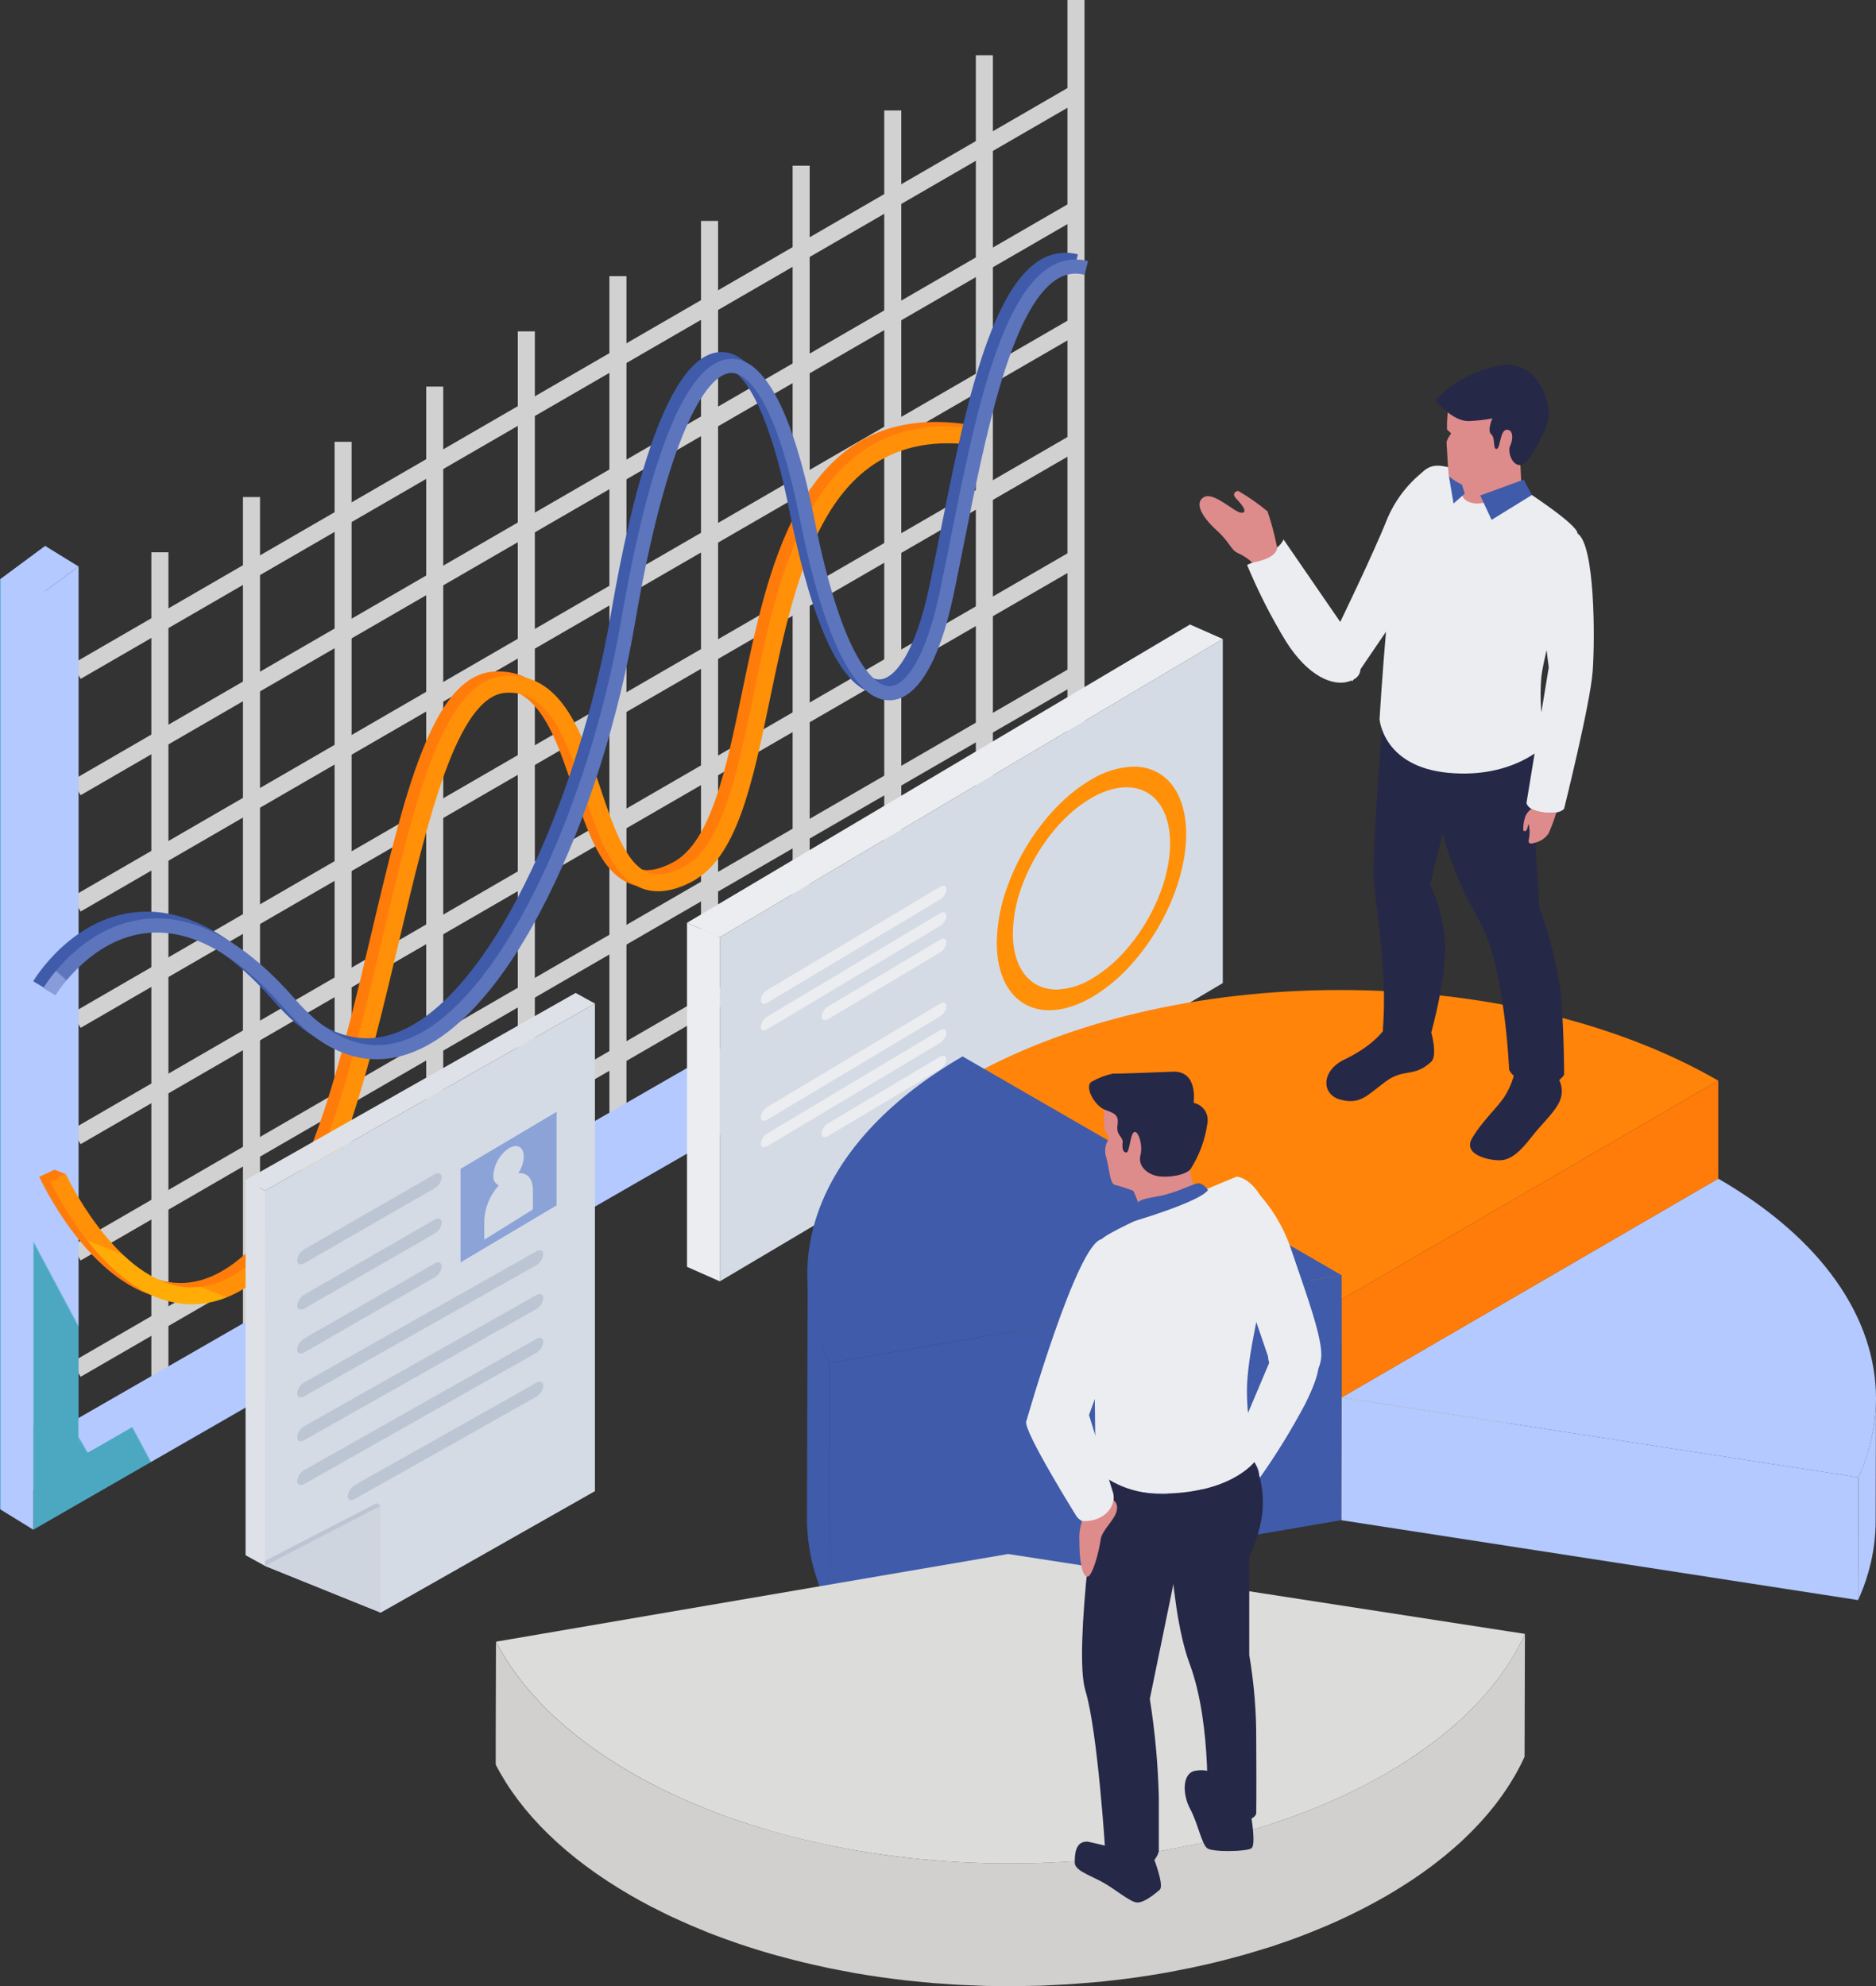 <svg xmlns="http://www.w3.org/2000/svg" xmlns:xlink="http://www.w3.org/1999/xlink" width="220.011" height="232.972" viewBox="0 0 220.011 232.972">
  <rect x="0" y="0" width="220.011" height="232.972" fill="#333333" stroke="none"/>
  <defs>
    <clipPath id="clip-path">
      <rect id="Rectángulo_46495" data-name="Rectángulo 46495" width="220.011" height="232.972" fill="none"/>
    </clipPath>
    <clipPath id="clip-path-2">
      <path id="Trazado_222396" data-name="Trazado 222396" d="M0,462.464V571.516l135.165-77.773v-5.367L5.306,563.089V458.535Z" transform="translate(0 -458.535)" fill="none"/>
    </clipPath>
    <linearGradient id="linear-gradient" x1="0.07" y1="1.166" x2="0.071" y2="1.166" gradientUnits="objectBoundingBox">
      <stop offset="0" stop-color="#4ca8c1"/>
      <stop offset="1" stop-color="#b3c9ff"/>
    </linearGradient>
    <clipPath id="clip-path-3">
      <path id="Trazado_222397" data-name="Trazado 222397" d="M33.288,580.318V475.764l-5.306,3.929V588.745l135.165-77.773V505.6Z" transform="translate(-27.982 -475.764)" fill="none"/>
    </clipPath>
    <linearGradient id="linear-gradient-2" x1="0.085" y1="1.175" x2="0.086" y2="1.175" xlink:href="#linear-gradient"/>
    <clipPath id="clip-path-4">
      <path id="Trazado_222398" data-name="Trazado 222398" d="M0,595.719l3.908,2.406V489.073L0,486.667Z" transform="translate(0 -486.667)" fill="none"/>
    </clipPath>
    <linearGradient id="linear-gradient-3" x1="0" y1="1.48" x2="0.036" y2="1.48" xlink:href="#linear-gradient"/>
    <clipPath id="clip-path-5">
      <path id="Trazado_222399" data-name="Trazado 222399" d="M0,462.464l3.908,2.406,5.306-3.929-3.908-2.406Z" transform="translate(0 -458.535)" fill="none"/>
    </clipPath>
    <linearGradient id="linear-gradient-4" x1="0" y1="26.667" x2="0.015" y2="26.667" xlink:href="#linear-gradient"/>
    <clipPath id="clip-path-6">
      <path id="Trazado_222400" data-name="Trazado 222400" d="M191.924,672.2l3.908,2.406L65.972,749.32v-4.66Z" transform="translate(-65.972 -672.2)" fill="none"/>
    </clipPath>
    <linearGradient id="linear-gradient-5" x1="0.009" y1="1.262" x2="0.01" y2="1.262" xlink:href="#linear-gradient"/>
    <clipPath id="clip-path-7">
      <path id="Trazado_222401" data-name="Trazado 222401" d="M115.421,386.039c-1.886,9.082-3.667,17.661-8.133,20.021-1.718.906-3.115,1.123-4.269.66-2.57-1.031-4.071-5.527-5.523-9.875-2.135-6.4-4.543-13.649-11.266-13.166-7.154.513-10.443,14.412-14.251,30.507-3.3,13.946-7.039,29.753-13.7,36.688-3.348,3.488-6.749,4.971-10.12,4.4-7.825-1.317-13.311-13.045-13.366-13.164l-1.808.831c.24.522,5.976,12.8,14.84,14.294a10.578,10.578,0,0,0,1.761.149c3.453,0,6.852-1.721,10.129-5.135,7.035-7.328,10.677-22.721,14.2-37.609,3.323-14.047,6.76-28.572,12.456-28.98,5.187-.362,7.237,5.822,9.236,11.811,1.668,5,3.244,9.719,6.67,11.092,1.707.685,3.7.433,5.939-.748,5.294-2.8,7.082-11.407,9.152-21.376,3.175-15.291,8.4-34.077,26.241-31.192l-1.3-.5a26.12,26.12,0,0,0-4.182-.355c-16.147,0-19.759,17.433-22.711,31.644" transform="translate(-32.986 -354.395)" fill="none"/>
    </clipPath>
    <linearGradient id="linear-gradient-6" x1="-0.042" y1="1.766" x2="-0.04" y2="1.766" gradientUnits="objectBoundingBox">
      <stop offset="0" stop-color="#d33f11"/>
      <stop offset="1" stop-color="#ff7c0a"/>
    </linearGradient>
    <clipPath id="clip-path-8">
      <path id="Trazado_222402" data-name="Trazado 222402" d="M124.716,389.637c-1.886,9.082-3.667,17.661-8.133,20.021-1.718.906-3.115,1.123-4.269.66-2.57-1.031-4.072-5.527-5.523-9.875-2.135-6.4-4.543-13.649-11.266-13.165-7.154.513-10.443,14.412-14.251,30.507-3.3,13.946-7.039,29.753-13.7,36.688-3.348,3.488-6.749,4.971-10.12,4.4-7.825-1.317-13.311-13.045-13.366-13.164l-1.808.831c.24.522,5.976,12.8,14.84,14.294a10.578,10.578,0,0,0,1.761.149c3.453,0,6.852-1.721,10.129-5.135,7.035-7.328,10.677-22.721,14.2-37.609,3.323-14.046,6.76-28.571,12.456-28.98,5.187-.362,7.237,5.822,9.236,11.811,1.668,5,3.244,9.719,6.67,11.092,1.707.685,3.7.433,5.939-.748,5.294-2.8,7.082-11.407,9.152-21.376,3.175-15.291,6.779-32.615,24.624-29.73l.319-1.965a26.115,26.115,0,0,0-4.182-.355c-16.147,0-19.759,17.433-22.71,31.644" transform="translate(-42.281 -357.993)" fill="none"/>
    </clipPath>
    <linearGradient id="linear-gradient-7" x1="0.061" y1="1.435" x2="0.062" y2="1.435" gradientUnits="objectBoundingBox">
      <stop offset="0" stop-color="#ffac06"/>
      <stop offset="1" stop-color="#ff9008"/>
    </linearGradient>
    <clipPath id="clip-path-9">
      <path id="Trazado_222403" data-name="Trazado 222403" d="M32.986,983.319l1.3.5,1.808-.831-1.3-.5Z" transform="translate(-32.986 -982.488)" fill="none"/>
    </clipPath>
    <linearGradient id="linear-gradient-8" x1="-1.483" y1="71.802" x2="-1.438" y2="71.802" xlink:href="#linear-gradient-6"/>
    <clipPath id="clip-path-10">
      <path id="Trazado_222404" data-name="Trazado 222404" d="M145.845,213.19c-6,3.784-8.979,18.775-11.61,32-.422,2.12-.831,4.178-1.239,6.111-1.71,8.119-4.167,11.009-5.9,11.009h-.009c-1.15-.007-5.187-1.458-8.841-19.855-1.682-8.469-4.718-18.545-9.638-18.545h-.048c-6.353.084-10.532,16.732-12.921,30.683-3.724,21.761-14.494,46.207-26.069,49.452-4.16,1.165-8.247-.516-12.148-5-5.9-6.777-11.757-9.958-17.413-9.445-7.63.688-11.948,7.815-12.128,8.118l1.425.848c.04-.067,4.082-6.712,10.864-7.316,5.107-.459,10.477,2.535,16,8.882,3.436,3.949,7.06,5.936,10.806,5.936a11.248,11.248,0,0,0,3.041-.43c12.667-3.55,23.5-28.807,27.256-50.769,3.687-21.545,8.259-29.265,11.307-29.3h.019c1.105,0,4.854,1.277,8.019,17.209,1.917,9.651,5.287,21.161,10.458,21.191h.02c3.176,0,5.847-4.376,7.522-12.326.408-1.939.819-4,1.242-6.129,2.439-12.26,5.473-27.518,10.869-30.922a3.989,3.989,0,0,1,3.265-.53l.408-1.608a6,6,0,0,0-1.478-.19,5.7,5.7,0,0,0-3.081.926" transform="translate(-27.882 -212.264)" fill="none"/>
    </clipPath>
    <linearGradient id="linear-gradient-9" x1="-0.032" y1="2.167" x2="-0.031" y2="2.167" gradientUnits="objectBoundingBox">
      <stop offset="0" stop-color="#879cd8"/>
      <stop offset="1" stop-color="#3f5baa"/>
    </linearGradient>
    <clipPath id="clip-path-11">
      <path id="Trazado_222405" data-name="Trazado 222405" d="M154.387,218.884c-6,3.784-8.979,18.775-11.61,32-.422,2.12-.831,4.178-1.239,6.111-1.71,8.119-4.167,11.009-5.9,11.009h-.009c-1.15-.006-5.187-1.458-8.841-19.854-1.682-8.469-4.718-18.545-9.638-18.545H117.1c-6.353.084-10.532,16.732-12.921,30.684-3.724,21.761-14.494,46.207-26.069,49.452-4.16,1.165-8.247-.516-12.148-5-5.9-6.777-11.757-9.958-17.413-9.445-7.63.688-11.948,7.815-12.128,8.118l1.425.848c.04-.067,4.083-6.712,10.864-7.315,5.107-.459,10.477,2.535,16,8.882,3.436,3.949,7.06,5.936,10.806,5.936a11.254,11.254,0,0,0,3.041-.43c12.667-3.551,23.5-28.807,27.256-50.769,3.687-21.545,8.259-29.265,11.307-29.305h.019c1.105,0,4.854,1.277,8.019,17.209,1.917,9.65,5.287,21.161,10.458,21.19h.02c3.176,0,5.847-4.376,7.522-12.326.408-1.939.819-4,1.241-6.129,2.439-12.26,5.473-27.518,10.869-30.922a3.989,3.989,0,0,1,3.265-.53l.408-1.608a6,6,0,0,0-1.478-.19,5.7,5.7,0,0,0-3.081.925" transform="translate(-36.424 -217.959)" fill="none"/>
    </clipPath>
    <linearGradient id="linear-gradient-10" x1="0.063" y1="1.512" x2="0.064" y2="1.512" gradientUnits="objectBoundingBox">
      <stop offset="0" stop-color="#879cd8"/>
      <stop offset="1" stop-color="#5c75bd"/>
    </linearGradient>
    <clipPath id="clip-path-12">
      <path id="Trazado_222406" data-name="Trazado 222406" d="M604.451,571.66v40.358l58.986-34.987V536.673Z" transform="translate(-604.451 -536.673)" fill="none"/>
    </clipPath>
    <linearGradient id="linear-gradient-11" x1="-0.883" y1="1.813" x2="-0.881" y2="1.813" gradientUnits="objectBoundingBox">
      <stop offset="0" stop-color="#f9fafb"/>
      <stop offset="1" stop-color="#d5dbe4"/>
    </linearGradient>
    <clipPath id="clip-path-13">
      <path id="Trazado_222407" data-name="Trazado 222407" d="M576.915,559.473l3.846,1.7,58.986-34.987-3.846-1.7Z" transform="translate(-576.915 -524.486)" fill="none"/>
    </clipPath>
    <linearGradient id="linear-gradient-12" x1="-1.064" y1="3.02" x2="-1.062" y2="3.02" gradientUnits="objectBoundingBox">
      <stop offset="0" stop-color="#bcc5d3"/>
      <stop offset="1" stop-color="#ebedf0"/>
    </linearGradient>
    <clipPath id="clip-path-14">
      <path id="Trazado_222408" data-name="Trazado 222408" d="M576.915,815.356l3.846,1.7V776.7l-3.846-1.7Z" transform="translate(-576.915 -774.998)" fill="none"/>
    </clipPath>
    <linearGradient id="linear-gradient-13" x1="-1.492" y1="7.124" x2="-1.488" y2="7.124" xlink:href="#linear-gradient-12"/>
    <clipPath id="clip-path-15">
      <path id="Trazado_222409" data-name="Trazado 222409" d="M842.1,669.617c-1.943-.828-3.167-2.977-3.178-6.161a16.474,16.474,0,0,1,1.049-5.559c1.533-4.253,4.6-8.316,8.141-10.362,5.091-2.942,9.235-.581,9.251,5.271.01,4.294-2.2,9.277-5.4,12.789a16.05,16.05,0,0,1-3.79,3.132,8.4,8.4,0,0,1-4.14,1.265,4.918,4.918,0,0,1-1.933-.376m6.006-24.25c-4.262,2.465-7.96,7.359-9.806,12.482a19.858,19.858,0,0,0-1.264,6.7c.013,3.834,1.487,6.424,3.828,7.421,1.957.83,4.516.545,7.315-1.072a19.338,19.338,0,0,0,4.566-3.772c3.853-4.231,6.517-10.234,6.5-15.406-.013-4.991-2.52-7.874-6.159-7.874a10.11,10.11,0,0,0-4.984,1.525" transform="translate(-837.038 -643.843)" fill="none"/>
    </clipPath>
    <linearGradient id="linear-gradient-14" x1="-3.271" y1="4.884" x2="-3.267" y2="4.884" xlink:href="#linear-gradient-7"/>
    <clipPath id="clip-path-16">
      <path id="Trazado_222411" data-name="Trazado 222411" d="M659.873,744.006l-20.283,12.125a1.592,1.592,0,0,0-.743,1.189c0,.408.334.542.743.3l20.283-12.124a1.593,1.593,0,0,0,.742-1.189c0-.27-.146-.419-.362-.419a.757.757,0,0,0-.38.123" transform="translate(-638.848 -743.883)" fill="none"/>
    </clipPath>
    <linearGradient id="linear-gradient-15" x1="-4.099" y1="3.541" x2="-4.092" y2="3.541" xlink:href="#linear-gradient-12"/>
    <clipPath id="clip-path-17">
      <path id="Trazado_222413" data-name="Trazado 222413" d="M659.873,766.251l-20.283,12.124a1.592,1.592,0,0,0-.743,1.189c0,.408.334.542.743.3l20.283-12.124a1.593,1.593,0,0,0,.742-1.189c0-.27-.146-.419-.362-.419a.757.757,0,0,0-.38.123" transform="translate(-638.848 -766.128)" fill="none"/>
    </clipPath>
    <linearGradient id="linear-gradient-16" x1="-4.099" y1="3.464" x2="-4.092" y2="3.464" xlink:href="#linear-gradient-12"/>
    <clipPath id="clip-path-18">
      <path id="Trazado_222415" data-name="Trazado 222415" d="M703.862,788.5l-13.142,7.823a1.592,1.592,0,0,0-.742,1.189c0,.408.334.542.742.3l13.142-7.823a1.592,1.592,0,0,0,.742-1.189c0-.27-.146-.419-.362-.419a.757.757,0,0,0-.38.123" transform="translate(-689.978 -788.373)" fill="none"/>
    </clipPath>
    <linearGradient id="linear-gradient-17" x1="-6.588" y1="4.83" x2="-6.578" y2="4.83" xlink:href="#linear-gradient-12"/>
    <clipPath id="clip-path-19">
      <path id="Trazado_222417" data-name="Trazado 222417" d="M659.873,842.22l-20.283,12.124a1.592,1.592,0,0,0-.743,1.189c0,.408.334.542.743.3l20.283-12.125a1.592,1.592,0,0,0,.742-1.189c0-.27-.146-.419-.362-.419a.756.756,0,0,0-.38.123" transform="translate(-638.848 -842.097)" fill="none"/>
    </clipPath>
    <linearGradient id="linear-gradient-18" x1="-4.099" y1="3.2" x2="-4.092" y2="3.2" xlink:href="#linear-gradient-12"/>
    <clipPath id="clip-path-20">
      <path id="Trazado_222419" data-name="Trazado 222419" d="M659.873,864.465,639.591,876.59a1.592,1.592,0,0,0-.743,1.189c0,.409.334.542.743.3l20.283-12.124a1.593,1.593,0,0,0,.742-1.189c0-.27-.146-.419-.362-.419a.756.756,0,0,0-.38.123" transform="translate(-638.848 -864.342)" fill="none"/>
    </clipPath>
    <linearGradient id="linear-gradient-19" x1="-4.099" y1="3.122" x2="-4.092" y2="3.122" xlink:href="#linear-gradient-12"/>
    <clipPath id="clip-path-21">
      <path id="Trazado_222421" data-name="Trazado 222421" d="M703.862,886.711l-13.142,7.823a1.592,1.592,0,0,0-.742,1.189c0,.408.334.542.742.3l13.142-7.823a1.593,1.593,0,0,0,.742-1.189c0-.27-.146-.419-.362-.419a.758.758,0,0,0-.38.123" transform="translate(-689.978 -886.588)" fill="none"/>
    </clipPath>
    <linearGradient id="linear-gradient-20" x1="-6.588" y1="4.327" x2="-6.578" y2="4.327" xlink:href="#linear-gradient-12"/>
    <clipPath id="clip-path-22">
      <path id="Trazado_222422" data-name="Trazado 222422" d="M206.205,1035.133l2.268,1.247v-44l-2.268-1.247Z" transform="translate(-206.205 -991.137)" fill="none"/>
    </clipPath>
    <linearGradient id="linear-gradient-21" x1="-0.188" y1="4.744" x2="-0.185" y2="4.744" gradientUnits="objectBoundingBox">
      <stop offset="0" stop-color="#bcc5d3"/>
      <stop offset="1" stop-color="#dee2e8"/>
    </linearGradient>
    <clipPath id="clip-path-23">
      <path id="Trazado_222423" data-name="Trazado 222423" d="M222.441,864.815v44l13.585,5.486,25.121-14.25V842.86Z" transform="translate(-222.441 -842.86)" fill="none"/>
    </clipPath>
    <linearGradient id="linear-gradient-22" x1="-0.602" y1="1.561" x2="-0.599" y2="1.561" xlink:href="#linear-gradient-11"/>
    <clipPath id="clip-path-24">
      <path id="Trazado_222424" data-name="Trazado 222424" d="M206.205,855.885l2.268,1.247,38.707-21.955-2.267-1.247Z" transform="translate(-206.205 -833.93)" fill="none"/>
    </clipPath>
    <linearGradient id="linear-gradient-23" x1="-0.895" y1="2.765" x2="-0.891" y2="2.765" xlink:href="#linear-gradient-21"/>
    <clipPath id="clip-path-26">
      <path id="Trazado_222427" data-name="Trazado 222427" d="M265.671,1023.5l-15.321,8.817a1.674,1.674,0,0,0-.816,1.278c0,.449.367.609.816.355l15.321-8.817a1.673,1.673,0,0,0,.816-1.278c0-.3-.169-.476-.417-.476a.828.828,0,0,0-.4.121" transform="translate(-249.534 -1023.377)" fill="none"/>
    </clipPath>
    <linearGradient id="linear-gradient-24" x1="-2.056" y1="3.323" x2="-2.047" y2="3.323" gradientUnits="objectBoundingBox">
      <stop offset="0" stop-color="#fff"/>
      <stop offset="0.995" stop-color="#bcc5d3"/>
      <stop offset="1" stop-color="#bcc5d3"/>
    </linearGradient>
    <clipPath id="clip-path-27">
      <path id="Trazado_222429" data-name="Trazado 222429" d="M265.671,985.439l-15.321,8.817a1.674,1.674,0,0,0-.816,1.278c0,.449.367.609.816.355l15.321-8.817a1.674,1.674,0,0,0,.816-1.278c0-.3-.169-.476-.417-.476a.828.828,0,0,0-.4.121" transform="translate(-249.534 -985.318)" fill="none"/>
    </clipPath>
    <linearGradient id="linear-gradient-25" x1="-2.056" y1="3.5" x2="-2.047" y2="3.5" xlink:href="#linear-gradient-24"/>
    <clipPath id="clip-path-28">
      <path id="Trazado_222431" data-name="Trazado 222431" d="M265.671,1060.326l-15.321,8.817a1.673,1.673,0,0,0-.816,1.278c0,.449.367.609.816.355l15.321-8.817a1.674,1.674,0,0,0,.816-1.278c0-.3-.169-.476-.417-.476a.827.827,0,0,0-.4.121" transform="translate(-249.534 -1060.205)" fill="none"/>
    </clipPath>
    <linearGradient id="linear-gradient-26" x1="-2.056" y1="3.151" x2="-2.047" y2="3.151" xlink:href="#linear-gradient-24"/>
    <clipPath id="clip-path-29">
      <path id="Trazado_222433" data-name="Trazado 222433" d="M277.589,1050.1l-27.239,15.389a1.674,1.674,0,0,0-.816,1.278c0,.449.367.609.816.355l27.239-15.389a1.674,1.674,0,0,0,.816-1.278c0-.3-.169-.476-.417-.476a.827.827,0,0,0-.4.121" transform="translate(-249.534 -1049.976)" fill="none"/>
    </clipPath>
    <linearGradient id="linear-gradient-27" x1="-1.207" y1="2.052" x2="-1.202" y2="2.052" xlink:href="#linear-gradient-24"/>
    <clipPath id="clip-path-30">
      <path id="Trazado_222435" data-name="Trazado 222435" d="M277.589,1086.926l-27.239,15.39a1.674,1.674,0,0,0-.816,1.278c0,.449.367.609.816.355l27.239-15.39a1.674,1.674,0,0,0,.816-1.278c0-.3-.169-.476-.417-.476a.828.828,0,0,0-.4.121" transform="translate(-249.534 -1086.805)" fill="none"/>
    </clipPath>
    <linearGradient id="linear-gradient-28" x1="-1.207" y1="1.949" x2="-1.202" y2="1.949" xlink:href="#linear-gradient-24"/>
    <clipPath id="clip-path-31">
      <path id="Trazado_222437" data-name="Trazado 222437" d="M277.589,1123.755l-27.239,15.389a1.674,1.674,0,0,0-.816,1.278c0,.449.367.609.816.355l27.239-15.39a1.674,1.674,0,0,0,.816-1.278c0-.3-.169-.476-.417-.476a.828.828,0,0,0-.4.121" transform="translate(-249.534 -1123.634)" fill="none"/>
    </clipPath>
    <linearGradient id="linear-gradient-29" x1="-1.207" y1="1.846" x2="-1.202" y2="1.846" xlink:href="#linear-gradient-24"/>
    <clipPath id="clip-path-32">
      <path id="Trazado_222439" data-name="Trazado 222439" d="M314.187,1160.584l-21.3,12a1.674,1.674,0,0,0-.817,1.278c0,.449.367.609.817.355l21.3-12a1.674,1.674,0,0,0,.816-1.278c0-.3-.169-.476-.417-.476a.828.828,0,0,0-.4.121" transform="translate(-292.073 -1160.463)" fill="none"/>
    </clipPath>
    <linearGradient id="linear-gradient-30" x1="-1.779" y1="2.101" x2="-1.773" y2="2.101" xlink:href="#linear-gradient-24"/>
    <clipPath id="clip-path-33">
      <path id="Trazado_222440" data-name="Trazado 222440" d="M389.515,948.516V946.5a6.66,6.66,0,0,1,1.709-4.074,1.115,1.115,0,0,1-.638-1.167,4.155,4.155,0,0,1,1.782-3.164c.984-.613,1.782-.189,1.782.947a3.88,3.88,0,0,1-.637,1.96c1-.113,1.709.6,1.709,1.946v2.019c0,.094-.005.19-.012.286l-5.683,3.537c-.007-.088-.012-.177-.012-.27m-2.778-8.033v10.972L398,944.774V933.8Z" transform="translate(-386.737 -933.802)" fill="none"/>
    </clipPath>
    <linearGradient id="linear-gradient-31" x1="-2.57" y1="4.982" x2="-2.563" y2="4.982" gradientUnits="objectBoundingBox">
      <stop offset="0" stop-color="#4c6fbf"/>
      <stop offset="1" stop-color="#8ca3d8"/>
    </linearGradient>
    <clipPath id="clip-path-35">
      <path id="Trazado_222443" data-name="Trazado 222443" d="M808.3,842.088l44.456,25.667,44.167-25.667c-12.277-7.088-28.334-10.632-44.371-10.632S820.494,835,808.3,842.088" transform="translate(-808.296 -831.455)" fill="none"/>
    </clipPath>
    <linearGradient id="linear-gradient-32" x1="-1.274" y1="3.219" x2="-1.272" y2="3.219" gradientUnits="objectBoundingBox">
      <stop offset="0" stop-color="#ffac06"/>
      <stop offset="1" stop-color="#ff8409"/>
    </linearGradient>
    <clipPath id="clip-path-37">
      <path id="Trazado_222445" data-name="Trazado 222445" d="M1126.318,1188.069l60.608,9.37.041-14.4-60.608-9.37Z" transform="translate(-1126.318 -1173.673)" fill="none"/>
    </clipPath>
    <linearGradient id="linear-gradient-33" x1="-5.328" y1="1.401" x2="-5.324" y2="1.401" xlink:href="#linear-gradient"/>
    <clipPath id="clip-path-38">
      <path id="Trazado_222446" data-name="Trazado 222446" d="M1562.36,1175.917c-.005.11-.01.221-.017.331-.02.315-.046.63-.08.944,0,.036-.006.072-.01.108-.04.349-.09.7-.147,1.047-.017.1-.037.205-.055.307-.045.253-.094.506-.148.758-.024.113-.049.227-.075.34q-.093.4-.2.8c-.022.084-.043.168-.067.252q-.146.517-.318,1.032c-.026.078-.055.156-.083.234-.083.242-.172.483-.265.724-.175.456-.36.912-.565,1.365l-.041,14.4c.206-.453.391-.908.565-1.365.02-.051.044-.1.063-.153.071-.189.135-.379.2-.569.028-.079.057-.158.084-.237q.172-.515.318-1.031c.024-.084.044-.168.067-.252q.108-.4.2-.8c.026-.113.051-.227.075-.34s.046-.2.066-.3c.031-.153.055-.307.082-.461.018-.1.038-.2.055-.307.057-.348.107-.7.146-1.046,0-.038.007-.075.011-.113q.051-.469.08-.939c.007-.11.012-.221.017-.332.006-.132.016-.263.02-.395q.008-.277.009-.554l.041-14.4c0,.316-.014.633-.029.949" transform="translate(-1560.288 -1174.968)" fill="none"/>
    </clipPath>
    <linearGradient id="linear-gradient-34" x1="-103.721" y1="2.92" x2="-103.655" y2="2.92" xlink:href="#linear-gradient"/>
    <clipPath id="clip-path-39">
      <path id="Trazado_222447" data-name="Trazado 222447" d="M1126.611,1015.558l60.608,9.37a22.264,22.264,0,0,0,2.06-9.225v-.052c-.012-9.32-6.183-18.648-18.5-25.76Z" transform="translate(-1126.611 -989.891)" fill="none"/>
    </clipPath>
    <linearGradient id="linear-gradient-35" x1="-2.511" y1="2.704" x2="-2.508" y2="2.704" xlink:href="#linear-gradient"/>
    <clipPath id="clip-path-40">
      <path id="Trazado_222448" data-name="Trazado 222448" d="M677.629,1098.458c0,.014,0,.028,0,.042a22.651,22.651,0,0,0,2.609,10.416l.041-28.734q-.162-.317-.315-.635v0l-.019-.039h0l-.018-.038v0l-.019-.039h0l-.018-.038v0l-.016-.033,0-.007-.016-.033,0-.007-.015-.032,0-.008-.014-.031,0-.009-.013-.028-.006-.013-.012-.027-.006-.013-.013-.028-.005-.012-.013-.028-.006-.012-.012-.026-.006-.014-.012-.026-.006-.014-.011-.025-.007-.016-.011-.024-.007-.016-.01-.024-.007-.017-.01-.022-.008-.018-.009-.021-.009-.02-.009-.02-.009-.02-.008-.019-.009-.022-.008-.018-.009-.022-.008-.018-.01-.022-.007-.017-.01-.023-.007-.015-.011-.025-.006-.015-.011-.026-.006-.014-.011-.026-.006-.015-.011-.026-.005-.013-.011-.027-.005-.013-.012-.028,0-.01-.013-.03,0-.01-.013-.031,0-.009-.013-.031,0-.009-.013-.032,0-.008-.014-.033,0-.006-.014-.034,0-.005-.014-.035,0-.005-.014-.036,0,0-.014-.036,0,0-.015-.036v0l-.015-.038v0l-.015-.039h0a22.061,22.061,0,0,1-1.555-8.046Zm.041-28.716v0" transform="translate(-677.629 -1069.724)" fill="none"/>
    </clipPath>
    <linearGradient id="linear-gradient-36" x1="-35.68" y1="2.132" x2="-35.628" y2="2.132" xlink:href="#linear-gradient-9"/>
    <clipPath id="clip-path-41">
      <path id="Trazado_222449" data-name="Trazado 222449" d="M696.348,1081.289l-.041,28.734,60.055-10.278.041-28.734Z" transform="translate(-696.307 -1071.012)" fill="none"/>
    </clipPath>
    <linearGradient id="linear-gradient-37" x1="-1.494" y1="1.918" x2="-1.492" y2="1.918" xlink:href="#linear-gradient-9"/>
    <clipPath id="clip-path-42">
      <path id="Trazado_222450" data-name="Trazado 222450" d="M1126.611,933.252v11.495l44.167-25.667V907.585Z" transform="translate(-1126.611 -907.585)" fill="none"/>
    </clipPath>
    <linearGradient id="linear-gradient-38" x1="-2.843" y1="2.051" x2="-2.84" y2="2.051" xlink:href="#linear-gradient-6"/>
    <clipPath id="clip-path-43">
      <path id="Trazado_222451" data-name="Trazado 222451" d="M680.53,923.176,740.585,912.9l-44.456-25.667c-16.744,9.73-21.929,23.608-15.6,35.944" transform="translate(-677.921 -887.232)" fill="none"/>
    </clipPath>
    <linearGradient id="linear-gradient-39" x1="-1.284" y1="2.653" x2="-1.282" y2="2.653" xlink:href="#linear-gradient-9"/>
    <clipPath id="clip-path-44">
      <path id="Trazado_222452" data-name="Trazado 222452" d="M416.553,1315.465c2.894,5.633,8.191,10.941,15.893,15.387,24.551,14.174,64.232,14.174,88.619,0,8.058-4.683,13.44-10.327,16.152-16.3l-60.608-9.37Z" transform="translate(-416.553 -1305.188)" fill="none"/>
    </clipPath>
    <linearGradient id="linear-gradient-40" x1="-0.477" y1="1.236" x2="-0.476" y2="1.236" gradientUnits="objectBoundingBox">
      <stop offset="0" stop-color="#fff"/>
      <stop offset="1" stop-color="#dcdcdb"/>
    </linearGradient>
    <clipPath id="clip-path-45">
      <path id="Trazado_222453" data-name="Trazado 222453" d="M536.448,1373.346c-.06.118-.127.236-.19.354-.126.238-.253.475-.388.712-.068.119-.14.237-.21.356-.133.226-.268.451-.409.676-.083.132-.169.263-.254.394q-.208.319-.426.636c-.091.132-.184.265-.278.4-.152.213-.308.425-.467.636-.095.125-.188.251-.285.376-.141.182-.288.362-.434.542s-.29.359-.441.538-.3.346-.453.519-.312.355-.473.531-.321.342-.484.512-.333.35-.505.524-.343.338-.516.506-.353.344-.536.515q-.413.386-.844.768c-.043.038-.084.077-.128.115-.341.3-.693.6-1.051.891-.1.084-.207.167-.31.25q-.4.324-.817.645-.181.14-.365.279-.453.343-.923.68c-.086.062-.169.124-.256.186q-.6.424-1.22.839c-.1.069-.209.136-.313.2q-.483.317-.98.63l-.42.261c-.414.255-.831.508-1.26.757-.679.394-1.373.774-2.075,1.146q-.276.146-.554.29-.946.491-1.917.956c-.085.041-.169.083-.255.124-.723.342-1.459.67-2.2.99-.191.082-.384.163-.576.244q-.952.4-1.923.778c-.139.054-.276.11-.415.163q-1.145.437-2.318.84c-.189.065-.379.128-.569.192-.527.178-1.059.347-1.593.516q-.758.238-1.525.464-.647.19-1.3.372-.775.215-1.56.416c-.438.113-.876.225-1.318.332-.529.128-1.062.249-1.6.368-.443.1-.885.2-1.331.291-.542.113-1.088.218-1.634.322-.489.093-.976.189-1.468.275l-.659.112q-1.128.189-2.265.354l-.376.056q-1.294.182-2.6.329c-.216.025-.434.047-.65.071-.538.058-1.078.108-1.618.158q-1,.093-2.012.167c-.424.031-.848.062-1.273.088-.7.043-1.4.076-2.1.106-.4.017-.8.037-1.193.05-.608.019-1.216.027-1.825.035-.429.006-.858.017-1.287.018-.65,0-1.3-.01-1.95-.02-.389-.006-.777-.006-1.166-.016-.6-.016-1.193-.045-1.79-.07-.419-.018-.838-.029-1.257-.052-.644-.035-1.285-.084-1.927-.131-.37-.027-.741-.047-1.11-.077-.773-.064-1.542-.143-2.311-.224-.235-.025-.471-.043-.706-.069q-1.5-.168-2.993-.379c-.167-.024-.332-.053-.5-.078-.847-.124-1.692-.254-2.531-.4-.355-.061-.7-.133-1.058-.2-.647-.119-1.294-.237-1.936-.369-.336-.069-.668-.147-1-.219-.706-.152-1.409-.308-2.107-.476-.39-.094-.777-.194-1.165-.293q-.954-.243-1.9-.5c-.541-.15-1.08-.3-1.615-.462-.2-.06-.4-.118-.6-.179q-1.209-.37-2.4-.772c-.15-.051-.3-.105-.448-.157q-.985-.341-1.951-.7c-.219-.083-.437-.165-.655-.249-.512-.2-1.017-.405-1.521-.612-.347-.143-.7-.284-1.04-.431-.491-.211-.974-.432-1.457-.652-.317-.145-.638-.286-.951-.435-.527-.25-1.043-.512-1.559-.773-.258-.131-.521-.256-.776-.39q-1.148-.6-2.257-1.239c-7.7-4.446-13-9.754-15.893-15.387l-.041,14.4c2.894,5.633,8.191,10.941,15.892,15.388q1.108.639,2.258,1.239c.254.133.517.258.774.388.517.262,1.034.524,1.561.774.313.149.634.29.951.434.483.22.966.441,1.458.652.343.147.691.288,1.039.431s.662.281,1,.414c.173.068.349.132.523.2q.326.126.655.249.965.363,1.947.7c.151.052.3.107.453.159q1.185.4,2.393.772c.2.061.4.12.6.179.345.1.688.209,1.035.308.191.054.387.1.578.153q.944.262,1.9.5c.386.1.772.2,1.161.292.7.168,1.4.324,2.11.477.264.057.523.123.787.178.071.015.143.026.215.041.643.132,1.292.25,1.941.37.351.065.7.135,1.051.2.847.146,1.7.278,2.555.4.151.022.3.05.451.071l.023,0q1.491.211,3,.379c.223.025.447.042.67.065.78.082,1.561.163,2.345.228l.059.006c.349.029.7.046,1.051.071.642.047,1.284.1,1.927.131.416.023.834.034,1.251.052.6.025,1.2.055,1.8.07l.147.006c.335.008.671,0,1.007.01.607.01,1.213.02,1.819.02h.142c.427,0,.854-.012,1.281-.018.61-.009,1.22-.016,1.829-.035.113,0,.227,0,.34-.007.284-.01.567-.031.852-.043.7-.03,1.405-.063,2.106-.106.424-.026.846-.057,1.269-.088q1.011-.074,2.017-.167c.235-.022.472-.035.707-.058.3-.03.6-.066.906-.1.219-.024.437-.047.655-.072q1.3-.15,2.6-.329c.128-.018.255-.039.382-.057q1.133-.164,2.257-.353l.664-.113c.177-.031.356-.059.533-.091.312-.056.618-.124.929-.183.548-.1,1.1-.209,1.64-.323.444-.093.885-.191,1.327-.29.535-.12,1.068-.241,1.6-.369.442-.107.88-.219,1.318-.332q.784-.2,1.56-.416.653-.181,1.3-.373.767-.226,1.525-.464c.222-.07.448-.132.669-.2.31-.1.616-.208.924-.312.189-.064.38-.126.568-.192q1.17-.4,2.317-.84c.141-.054.279-.11.419-.165q.97-.376,1.92-.777c.193-.081.386-.162.578-.244q1.114-.48,2.2-.99c.087-.041.172-.085.259-.126q.97-.463,1.912-.954.279-.144.556-.291c.7-.372,1.4-.752,2.075-1.146q.456-.265.9-.534c.122-.074.239-.149.359-.223l.42-.261q.5-.313.981-.631c.1-.068.209-.135.312-.2q.623-.416,1.22-.839c.087-.062.17-.124.256-.186q.469-.337.923-.68c.123-.093.245-.186.366-.28q.415-.319.815-.643c.1-.084.209-.167.312-.251.358-.295.71-.591,1.051-.891l.128-.115c.235-.208.469-.416.7-.626.05-.047.1-.095.147-.142.182-.17.358-.342.535-.514s.349-.337.517-.507.336-.347.5-.52.329-.343.487-.516.315-.351.47-.528.307-.347.455-.522.295-.357.44-.536c.105-.13.216-.258.319-.389.04-.051.077-.1.117-.154.1-.125.19-.251.285-.376.159-.211.315-.423.467-.636q.142-.2.279-.4.218-.317.425-.635c.085-.131.171-.262.254-.394.141-.224.276-.45.409-.675.07-.119.143-.238.211-.357.02-.035.042-.069.061-.1.114-.2.218-.4.325-.607.063-.118.13-.236.19-.355q.271-.529.514-1.062l0-.007.041-14.4c-.162.357-.336.714-.517,1.068" transform="translate(-416.261 -1372.278)" fill="none"/>
    </clipPath>
    <linearGradient id="linear-gradient-41" x1="-0.482" y1="1" x2="-0.48" y2="1" gradientUnits="objectBoundingBox">
      <stop offset="0" stop-color="#ebebeb"/>
      <stop offset="1" stop-color="#d1d0cf"/>
    </linearGradient>
    <clipPath id="clip-path-46">
      <path id="Trazado_222454" data-name="Trazado 222454" d="M1034.325,1152.73a4,4,0,0,1,2.523,1.2,2.171,2.171,0,0,1,.62,2.109,80.031,80.031,0,0,0,5.459-8.85c2.026-4.053,1.516-4.832,1.516-4.832l-5.569-.379Z" transform="translate(-1034.325 -1141.977)" fill="none"/>
    </clipPath>
    <linearGradient id="linear-gradient-42" x1="-8.14" y1="4.287" x2="-8.132" y2="4.287" xlink:href="#linear-gradient-12"/>
    <clipPath id="clip-path-47">
      <path id="Trazado_222455" data-name="Trazado 222455" d="M1031.951,997.3l4.584,13.382a2.762,2.762,0,0,0,2.36,2.589c2.328.44,3.6-.219,3.869-2.346s-1.666-7.337-3.516-12.783a18.594,18.594,0,0,0-5.629-8.3Z" transform="translate(-1031.951 -989.841)" fill="none"/>
    </clipPath>
    <linearGradient id="linear-gradient-43" x1="-6.052" y1="3.7" x2="-6.046" y2="3.7" xlink:href="#linear-gradient-12"/>
    <clipPath id="clip-path-48">
      <path id="Trazado_222456" data-name="Trazado 222456" d="M996.094,1486.788c-1.612.269-1.523,2.822-.627,4.479s1.344,4.121,2,4.613,4.673.4,5.195,0,0-3.477,0-3.477-3.433-4.45-3.8-4.808a2.792,2.792,0,0,0-2.087-.865,4.147,4.147,0,0,0-.68.059" transform="translate(-994.829 -1486.729)" fill="none"/>
    </clipPath>
    <linearGradient id="linear-gradient-44" x1="-13.99" y1="2.793" x2="-13.976" y2="2.793" gradientUnits="objectBoundingBox">
      <stop offset="0" stop-color="#4e5883"/>
      <stop offset="1" stop-color="#262847"/>
    </linearGradient>
    <clipPath id="clip-path-49">
      <path id="Trazado_222457" data-name="Trazado 222457" d="M902.507,1549.143c0,.887,1.49,1.383,3.05,2.194s3.334,2.382,4.186,2.488,2.2-1.029,2.731-1.49-.629-3.494-.629-3.494a73.645,73.645,0,0,0-7.813-2.146c-.046,0-.09,0-.133,0-1.359,0-1.392,1.593-1.392,2.452" transform="translate(-902.507 -1546.691)" fill="none"/>
    </clipPath>
    <linearGradient id="linear-gradient-45" x1="-16.984" y1="1.749" x2="-16.966" y2="1.749" xlink:href="#linear-gradient-44"/>
    <clipPath id="clip-path-50">
      <path id="Trazado_222458" data-name="Trazado 222458" d="M979.995,1228.458s-.078,15.781,2.643,23.088,2.021,18.035,2.021,18.035.933.855,3.343.622,2.453-1.089,2.453-1.089.035-2.41,0-8.551a57.488,57.488,0,0,0-.82-10.028V1239.03a18.624,18.624,0,0,0,1.321-3.887,11.85,11.85,0,0,0-.7-7.243Z" transform="translate(-979.994 -1227.901)" fill="none"/>
    </clipPath>
    <linearGradient id="linear-gradient-46" x1="-6.977" y1="1.415" x2="-6.969" y2="1.415" xlink:href="#linear-gradient-44"/>
    <clipPath id="clip-path-51">
      <path id="Trazado_222459" data-name="Trazado 222459" d="M920.013,995.523c-1.286,1.362-.681,26.71-.681,26.71s1.286,3.481,8.928,3.1,9.962-4.036,9.962-4.036a28.081,28.081,0,0,1-1.171-7.907c0-4.356,1.727-10.454,2.635-15.9s-1.8-9.08-3.846-9.307c0,0-14.54,5.978-15.827,7.34" transform="translate(-919.19 -988.183)" fill="none"/>
    </clipPath>
    <linearGradient id="linear-gradient-47" x1="-3.146" y1="3.838" x2="-3.142" y2="3.838" xlink:href="#linear-gradient-12"/>
    <clipPath id="clip-path-52">
      <path id="Trazado_222460" data-name="Trazado 222460" d="M927.01,926.722a10.467,10.467,0,0,0,0,2.747c.237.475.577.644.407,1.153a2.439,2.439,0,0,0-.233,2.035c.335,1.153.437,3.086.979,3.222a21.373,21.373,0,0,1,2.2.712,12.029,12.029,0,0,1,.746,1.967l6.485-1.951-1.7-6.595s-2.747-3.7-2.917-3.73l-.037,0c-.526,0-5.931.443-5.931.443" transform="translate(-926.905 -926.279)" fill="none"/>
    </clipPath>
    <linearGradient id="linear-gradient-48" x1="-9.613" y1="8.604" x2="-9.603" y2="8.604" gradientUnits="objectBoundingBox">
      <stop offset="0" stop-color="#ffc5c5"/>
      <stop offset="1" stop-color="#de8b8b"/>
    </linearGradient>
    <clipPath id="clip-path-53">
      <path id="Trazado_222461" data-name="Trazado 222461" d="M924.338,900.059c-2.991.108-6.384.258-7.032.221a8.629,8.629,0,0,0-2.467.93c-.973.469.239,2.884,1.608,3.352s1.513.793,1.369,1.874.685,1.261.613,1.946.036,1.153.432,1.153.432-2.09.9-2.378,1.081,1.472.757,2.7.768,2.237,2.03,2.453,3.349-.128,3.858-.849a13.337,13.337,0,0,0,1.968-5.385,2.047,2.047,0,0,0-1.622-2.358s.56-3.662-2.29-3.662l-.125,0" transform="translate(-914.487 -900.057)" fill="none"/>
    </clipPath>
    <linearGradient id="linear-gradient-49" x1="-9.166" y1="6.873" x2="-9.156" y2="6.873" xlink:href="#linear-gradient-44"/>
    <clipPath id="clip-path-54">
      <path id="Trazado_222462" data-name="Trazado 222462" d="M959.517,993.855c-.65.061-2.53,1.127-4.6,1.5s-2.476.47-2.664,1.223a12.58,12.58,0,0,0-.265,1.724s7.74-2.272,8.712-3.659c0,0-.5-.794-1.116-.794-.022,0-.045,0-.068,0" transform="translate(-951.988 -993.852)" fill="none"/>
    </clipPath>
    <linearGradient id="linear-gradient-50" x1="-28.861" y1="10.92" x2="-28.831" y2="10.92" xlink:href="#linear-gradient-9"/>
    <clipPath id="clip-path-55">
      <path id="Trazado_222463" data-name="Trazado 222463" d="M909.023,1262.149c1.462,4.792,2.356,19.25,2.356,19.25a4.259,4.259,0,0,0,3.411,1.543,2.617,2.617,0,0,0,2.843-1.949v-6.336a87.225,87.225,0,0,0-1.056-11.534l2.761-13.438a11.785,11.785,0,0,0,3.007-2.888c1.949-2.356.335-8.239.335-8.239-8.112,1.995-12.035-2.011-12.035-2.011s-3.084,20.809-1.622,25.6" transform="translate(-908.63 -1236.548)" fill="none"/>
    </clipPath>
    <linearGradient id="linear-gradient-51" x1="-2.288" y1="2.174" x2="-2.285" y2="2.174" xlink:href="#linear-gradient-44"/>
    <clipPath id="clip-path-56">
      <path id="Trazado_222464" data-name="Trazado 222464" d="M861.672,1188.865c-.328,1.123,5.923,11.148,5.923,11.148a2.129,2.129,0,0,0,2.868.4,3.039,3.039,0,0,0,1.426-3.1l-2.853-9.219s-1.018-.05-2.3-.05c-2.085,0-4.864.132-5.067.828" transform="translate(-861.66 -1188.037)" fill="none"/>
    </clipPath>
    <linearGradient id="linear-gradient-52" x1="-6.832" y1="3.995" x2="-6.824" y2="3.995" xlink:href="#linear-gradient-12"/>
    <clipPath id="clip-path-57">
      <path id="Trazado_222465" data-name="Trazado 222465" d="M870.594,1040.439c-2.9.53-8.845,21.4-8.845,21.4a4.518,4.518,0,0,0,3.82,1.627,4.3,4.3,0,0,0,3.545-2.405,120.146,120.146,0,0,0,4.024-13.087c1.175-5.286-.06-7.583-2.032-7.583a2.848,2.848,0,0,0-.512.048" transform="translate(-861.749 -1040.391)" fill="none"/>
    </clipPath>
    <linearGradient id="linear-gradient-53" x1="-4.577" y1="3.47" x2="-4.571" y2="3.47" xlink:href="#linear-gradient-12"/>
    <clipPath id="clip-path-58">
      <path id="Trazado_222466" data-name="Trazado 222466" d="M906.694,1262.494a6.1,6.1,0,0,0-.314,2.344c0,1.681.184,3.886.85,4.166s1.513-3.247,1.645-4.323,1.523-2.206,1.838-3.229-.312-1.392-.312-1.392c-.68,2.7-3.706,2.434-3.706,2.434" transform="translate(-906.38 -1260.06)" fill="none"/>
    </clipPath>
    <linearGradient id="linear-gradient-54" x1="-12.85" y1="5.769" x2="-12.835" y2="5.769" xlink:href="#linear-gradient-48"/>
    <clipPath id="clip-path-59">
      <path id="Trazado_222467" data-name="Trazado 222467" d="M1129.785,399.262c-1.57,3.96-5.642,12.35-5.642,12.35l1.57,6.623,5.936-8.733,2.935-16.3a14.008,14.008,0,0,0-4.8,6.062" transform="translate(-1124.143 -393.2)" fill="none"/>
    </clipPath>
    <linearGradient id="linear-gradient-55" x1="-5.627" y1="11.79" x2="-5.622" y2="11.79" xlink:href="#linear-gradient-12"/>
    <clipPath id="clip-path-60">
      <path id="Trazado_222468" data-name="Trazado 222468" d="M1121.295,851.434c-.6,1.85-2.726,3.625-5.386,4.9-2.754,1.316-2.743,4.115-.458,4.714s3.071-.467,5.248-2.1,3.345-.459,5.376-2.343c.786-.729,0-3.494,0-3.494s-2.624-2.212-4.012-2.212a.732.732,0,0,0-.768.537" transform="translate(-1113.786 -850.897)" fill="none"/>
    </clipPath>
    <linearGradient id="linear-gradient-56" x1="-12.876" y1="7.881" x2="-12.865" y2="7.881" xlink:href="#linear-gradient-44"/>
    <clipPath id="clip-path-61">
      <path id="Trazado_222469" data-name="Trazado 222469" d="M1153.428,620.953c.223,2.966.806,5.858,1.07,10.529a48.49,48.49,0,0,1,0,7.119s-.032.89,1.821,1.409,3.856-1.112,3.856-1.112,2.086-7.341,1.525-11.493-1.674-5.784-1.674-5.784l1.923-7.859s1.108.7,1.71-3.263a42.557,42.557,0,0,0,.593-5.784l-9.756-2.836s-1.293,16.109-1.07,19.075" transform="translate(-1153.403 -601.878)" fill="none"/>
    </clipPath>
    <linearGradient id="linear-gradient-57" x1="-3.704" y1="9.162" x2="-3.701" y2="9.162" xlink:href="#linear-gradient-44"/>
    <clipPath id="clip-path-62">
      <path id="Trazado_222470" data-name="Trazado 222470" d="M1238.412,898.284c-1.149,1.632-2.5,2.721-3.748,4.788s2.285,2.72,3.428,2.612,2.176-.979,3.482-2.666,2.612-2.775,3.292-4.135a2.971,2.971,0,0,0,0-2.6l-5.082-1.754a9.048,9.048,0,0,1-1.372,3.754" transform="translate(-1234.4 -894.53)" fill="none"/>
    </clipPath>
    <linearGradient id="linear-gradient-58" x1="-13.759" y1="8.244" x2="-13.748" y2="8.244" xlink:href="#linear-gradient-44"/>
    <clipPath id="clip-path-63">
      <path id="Trazado_222471" data-name="Trazado 222471" d="M1203.19,592c-.951,8.558,2.208,16.47,5.265,21.835s3.532,17.523,3.532,17.523.407,1.223,2.853,1.834a3.267,3.267,0,0,0,3.6-1.222s0-4.483-.339-9.1a45.42,45.42,0,0,0-2.56-10.459l-.7-11.546a27.2,27.2,0,0,0,1.222-3.4c.544-1.9-.324-6.111-.324-6.111s-4.886-3.335-8.575-3.334c-1.994,0-3.639.975-3.973,3.978" transform="translate(-1203.018 -588.02)" fill="none"/>
    </clipPath>
    <linearGradient id="linear-gradient-59" x1="-3.215" y1="6.651" x2="-3.212" y2="6.651" xlink:href="#linear-gradient-44"/>
    <clipPath id="clip-path-64">
      <path id="Trazado_222472" data-name="Trazado 222472" d="M1161.3,395.659c-1.507,3.3-2.826,25.149-2.826,25.149s.377,5.6,8.1,6.311,11.489-3.4,11.489-3.4a24.164,24.164,0,0,1-.61-7.906c.471-3.815,4.191-15.683,4.239-16.766s-6.641-5.369-6.641-5.369-7.865-2.5-9.608-2.59c-.056,0-.111,0-.165,0-1.635,0-2.521,1.382-3.979,4.573" transform="translate(-1158.479 -391.086)" fill="none"/>
    </clipPath>
    <linearGradient id="linear-gradient-60" x1="-3.809" y1="5.953" x2="-3.806" y2="5.953" xlink:href="#linear-gradient-12"/>
    <clipPath id="clip-path-65">
      <path id="Trazado_222473" data-name="Trazado 222473" d="M1227.355,358.973v3.695s-.2,1.242,1.5,1.471,5.519-1.744,5.519-1.744l-.357-7.77Z" transform="translate(-1227.349 -354.624)" fill="none"/>
    </clipPath>
    <linearGradient id="linear-gradient-61" x1="-15.603" y1="20.762" x2="-15.591" y2="20.762" xlink:href="#linear-gradient-48"/>
    <clipPath id="clip-path-66">
      <path id="Trazado_222474" data-name="Trazado 222474" d="M1243.021,404.66l1.326,2.861,4.73-2.914-.955-1.807Z" transform="translate(-1243.021 -402.799)" fill="none"/>
    </clipPath>
    <linearGradient id="linear-gradient-62" x1="-32.238" y1="27.06" x2="-32.212" y2="27.06" xlink:href="#linear-gradient-9"/>
    <clipPath id="clip-path-67">
      <path id="Trazado_222475" data-name="Trazado 222475" d="M1217.221,403.04l1.31-1.151-.362-1.206-1.49-.864Z" transform="translate(-1216.678 -399.818)" fill="none"/>
    </clipPath>
    <linearGradient id="linear-gradient-63" x1="-49.522" y1="79.735" x2="-49.481" y2="79.735" xlink:href="#linear-gradient-9"/>
    <clipPath id="clip-path-68">
      <path id="Trazado_222476" data-name="Trazado 222476" d="M1215.016,339.653a13.787,13.787,0,0,0-.229,2.943c.2.2.49.458.49.458s-.561.752-.542,1.079.2,3.793.271,3.923a5.537,5.537,0,0,0,2.2,1.242c.785.1,5.035-2.583,5.853-3.27s.523-4.839.523-4.839a24.841,24.841,0,0,0-2.844-1.537Z" transform="translate(-1214.735 -339.653)" fill="none"/>
    </clipPath>
    <linearGradient id="linear-gradient-64" x1="-15.024" y1="17.155" x2="-15.012" y2="17.155" xlink:href="#linear-gradient-48"/>
    <clipPath id="clip-path-69">
      <path id="Trazado_222477" data-name="Trazado 222477" d="M1212.858,306.489a14.041,14.041,0,0,0-7.425,4.024s1.959,2.626,4.033,2.473a17.649,17.649,0,0,0,2.636-.307s-.64,1.433-.128,1.868.153,1.715.614,1.715.384-2.227,1.2-2.252.742,1.2.41,1.854.154,2.292,1.126,2.292,2.169-2.5,2.963-4.143a4.611,4.611,0,0,0,.232-3.247s-.88-4.371-4.667-4.371a5.561,5.561,0,0,0-1,.094" transform="translate(-1205.433 -306.395)" fill="none"/>
    </clipPath>
    <linearGradient id="linear-gradient-65" x1="-12.041" y1="12.392" x2="-12.031" y2="12.392" xlink:href="#linear-gradient-44"/>
    <clipPath id="clip-path-70">
      <path id="Trazado_222478" data-name="Trazado 222478" d="M1047.212,456.011a65.306,65.306,0,0,0,4.563,8.978c2.6,4.121,5.495,5.249,7.31,4.71s1.52-1.586,1.227-3.778a4.615,4.615,0,0,0-2.174-3.22l-6.657-9.683c-.491,1.423-4.268,2.993-4.268,2.993" transform="translate(-1047.212 -453.018)" fill="none"/>
    </clipPath>
    <linearGradient id="linear-gradient-66" x1="-7.412" y1="10.269" x2="-7.405" y2="10.269" xlink:href="#linear-gradient-12"/>
    <clipPath id="clip-path-71">
      <path id="Trazado_222479" data-name="Trazado 222479" d="M1011.634,413.22c.819.819,1.291,1.688.447,1.564s-3.178-2.483-4.319-1.812-.224,2.309,1.465,3.848,1.682,2.358,2.579,2.731a6.074,6.074,0,0,1,1.641,1.093s2.863-.412,2.909-1.758a31.448,31.448,0,0,0-1.121-4.25,25.59,25.59,0,0,0-3.451-2.408s-.968.174-.149.993" transform="translate(-1007.255 -412.227)" fill="none"/>
    </clipPath>
    <linearGradient id="linear-gradient-67" x1="-14.005" y1="15.98" x2="-13.991" y2="15.98" xlink:href="#linear-gradient-48"/>
    <clipPath id="clip-path-72">
      <path id="Trazado_222480" data-name="Trazado 222480" d="M1283.441,452.073c.429,5.047.994,9.238.994,9.238l-2.613,15.91s.143.946,2.095,1.136,2.32-.476,2.32-.476,3.061-12.27,3.347-16.087.27-14.877-1.77-16.18a2.361,2.361,0,0,0-1.274-.4c-1.893,0-3.451,2.722-3.1,6.863" transform="translate(-1281.822 -445.21)" fill="none"/>
    </clipPath>
    <linearGradient id="linear-gradient-68" x1="-4.847" y1="11.702" x2="-4.843" y2="11.702" xlink:href="#linear-gradient-12"/>
    <clipPath id="clip-path-73">
      <path id="Trazado_222481" data-name="Trazado 222481" d="M1279.294,680.508a4.382,4.382,0,0,0-.177,1.442s.339.272.475-.258l.136-.53a3.815,3.815,0,0,1,.068,1.686c-.2.666.15.721.639.544a2.684,2.684,0,0,0,1.645-1.088,21.284,21.284,0,0,0,.915-2.471,5.978,5.978,0,0,1-2.923-.41,1.851,1.851,0,0,0-.78,1.086" transform="translate(-1279.112 -679.422)" fill="none"/>
    </clipPath>
    <linearGradient id="linear-gradient-69" x1="-37.348" y1="30.076" x2="-37.319" y2="30.076" xlink:href="#linear-gradient-48"/>
  </defs>
  <g id="Grupo_111706" data-name="Grupo 111706" transform="translate(0 0.001)">
    <line id="Línea_1846" data-name="Línea 1846" y1="67.871" x2="117.258" transform="translate(8.954 92.753)" fill="none" stroke="#d1d1d1" stroke-miterlimit="10" stroke-width="2"/>
    <line id="Línea_1847" data-name="Línea 1847" y1="67.871" x2="117.258" transform="translate(8.954 79.109)" fill="none" stroke="#d1d1d1" stroke-miterlimit="10" stroke-width="2"/>
    <line id="Línea_1848" data-name="Línea 1848" y1="67.871" x2="117.258" transform="translate(8.954 65.466)" fill="none" stroke="#d1d1d1" stroke-miterlimit="10" stroke-width="2"/>
    <line id="Línea_1849" data-name="Línea 1849" y1="67.871" x2="117.258" transform="translate(8.954 51.823)" fill="none" stroke="#d1d1d1" stroke-miterlimit="10" stroke-width="2"/>
    <line id="Línea_1850" data-name="Línea 1850" y1="67.871" x2="117.258" transform="translate(8.954 38.179)" fill="none" stroke="#d1d1d1" stroke-miterlimit="10" stroke-width="2"/>
    <line id="Línea_1851" data-name="Línea 1851" y1="67.871" x2="117.258" transform="translate(8.954 24.536)" fill="none" stroke="#d1d1d1" stroke-miterlimit="10" stroke-width="2"/>
    <line id="Línea_1852" data-name="Línea 1852" y1="67.871" x2="117.258" transform="translate(8.954 10.892)" fill="none" stroke="#d1d1d1" stroke-miterlimit="10" stroke-width="2"/>
    <line id="Línea_1853" data-name="Línea 1853" y1="98.84" transform="translate(18.751 64.778)" fill="none" stroke="#d1d1d1" stroke-miterlimit="10" stroke-width="2"/>
    <line id="Línea_1854" data-name="Línea 1854" y1="98.84" transform="translate(29.494 58.3)" fill="none" stroke="#d1d1d1" stroke-miterlimit="10" stroke-width="2"/>
    <line id="Línea_1855" data-name="Línea 1855" y1="98.84" transform="translate(40.238 51.822)" fill="none" stroke="#d1d1d1" stroke-miterlimit="10" stroke-width="2"/>
    <line id="Línea_1856" data-name="Línea 1856" y1="98.84" transform="translate(50.982 45.345)" fill="none" stroke="#d1d1d1" stroke-miterlimit="10" stroke-width="2"/>
    <line id="Línea_1857" data-name="Línea 1857" y1="98.84" transform="translate(61.725 38.867)" fill="none" stroke="#d1d1d1" stroke-miterlimit="10" stroke-width="2"/>
    <line id="Línea_1858" data-name="Línea 1858" y1="98.84" transform="translate(72.469 32.389)" fill="none" stroke="#d1d1d1" stroke-miterlimit="10" stroke-width="2"/>
    <line id="Línea_1859" data-name="Línea 1859" y1="98.84" transform="translate(83.213 25.911)" fill="none" stroke="#d1d1d1" stroke-miterlimit="10" stroke-width="2"/>
    <line id="Línea_1860" data-name="Línea 1860" y1="98.84" transform="translate(93.956 19.433)" fill="none" stroke="#d1d1d1" stroke-miterlimit="10" stroke-width="2"/>
    <line id="Línea_1861" data-name="Línea 1861" y1="98.84" transform="translate(104.7 12.955)" fill="none" stroke="#d1d1d1" stroke-miterlimit="10" stroke-width="2"/>
    <line id="Línea_1862" data-name="Línea 1862" y1="98.84" transform="translate(115.444 6.477)" fill="none" stroke="#d1d1d1" stroke-miterlimit="10" stroke-width="2"/>
    <g id="Grupo_111561" data-name="Grupo 111561" transform="translate(0 -0.001)">
      <g id="Grupo_111560" data-name="Grupo 111560" transform="translate(0 0)" clip-path="url(#clip-path)">
        <line id="Línea_1863" data-name="Línea 1863" y1="98.84" transform="translate(126.187 0)" fill="none" stroke="#d1d1d1" stroke-miterlimit="10" stroke-width="2"/>
      </g>
    </g>
    <g id="Grupo_111563" data-name="Grupo 111563" transform="translate(0 64.038)">
      <g id="Grupo_111562" data-name="Grupo 111562" clip-path="url(#clip-path-2)">
        <rect id="Rectángulo_46496" data-name="Rectángulo 46496" width="157.146" height="168.777" transform="matrix(0.395, -0.919, 0.919, 0.395, -40.962, 95.391)" fill="url(#linear-gradient)"/>
      </g>
    </g>
    <g id="Grupo_111565" data-name="Grupo 111565" transform="translate(3.908 66.445)">
      <g id="Grupo_111564" data-name="Grupo 111564" clip-path="url(#clip-path-3)">
        <rect id="Rectángulo_46497" data-name="Rectángulo 46497" width="172.247" height="162.961" transform="translate(-46.593 24.549) rotate(-27.784)" fill="url(#linear-gradient-2)"/>
      </g>
    </g>
    <g id="Grupo_111567" data-name="Grupo 111567" transform="translate(0 67.967)">
      <g id="Grupo_111566" data-name="Grupo 111566" clip-path="url(#clip-path-4)">
        <rect id="Rectángulo_46498" data-name="Rectángulo 46498" width="3.908" height="111.458" transform="translate(0 0)" fill="url(#linear-gradient-3)"/>
      </g>
    </g>
    <g id="Grupo_111569" data-name="Grupo 111569" transform="translate(0 64.038)">
      <g id="Grupo_111568" data-name="Grupo 111568" clip-path="url(#clip-path-5)">
        <rect id="Rectángulo_46499" data-name="Rectángulo 46499" width="9.214" height="6.335" transform="translate(0 0)" fill="url(#linear-gradient-4)"/>
      </g>
    </g>
    <g id="Grupo_111571" data-name="Grupo 111571" transform="translate(9.214 93.879)">
      <g id="Grupo_111570" data-name="Grupo 111570" clip-path="url(#clip-path-6)">
        <rect id="Rectángulo_46500" data-name="Rectángulo 46500" width="151.025" height="131.88" transform="translate(-33.478 19.427) rotate(-30.126)" fill="url(#linear-gradient-5)"/>
      </g>
    </g>
    <g id="Grupo_111573" data-name="Grupo 111573" transform="translate(4.607 49.494)">
      <g id="Grupo_111572" data-name="Grupo 111572" clip-path="url(#clip-path-7)">
        <rect id="Rectángulo_46501" data-name="Rectángulo 46501" width="110.625" height="105.022" transform="translate(0 -2.028)" fill="url(#linear-gradient-6)"/>
      </g>
    </g>
    <g id="Grupo_111575" data-name="Grupo 111575" transform="translate(5.905 49.997)">
      <g id="Grupo_111574" data-name="Grupo 111574" clip-path="url(#clip-path-8)">
        <rect id="Rectángulo_46502" data-name="Rectángulo 46502" width="137.902" height="140.975" transform="matrix(0.389, -0.921, 0.921, 0.389, -37.077, 87.359)" fill="url(#linear-gradient-7)"/>
      </g>
    </g>
    <g id="Grupo_111577" data-name="Grupo 111577" transform="translate(4.607 137.214)">
      <g id="Grupo_111576" data-name="Grupo 111576" clip-path="url(#clip-path-9)">
        <rect id="Rectángulo_46503" data-name="Rectángulo 46503" width="3.106" height="1.334" transform="translate(0 0)" fill="url(#linear-gradient-8)"/>
      </g>
    </g>
    <g id="Grupo_111579" data-name="Grupo 111579" transform="translate(3.894 29.644)">
      <g id="Grupo_111578" data-name="Grupo 111578" clip-path="url(#clip-path-10)">
        <rect id="Rectángulo_46504" data-name="Rectángulo 46504" width="122.521" height="93.809" transform="translate(0 0)" fill="url(#linear-gradient-9)"/>
      </g>
    </g>
    <g id="Grupo_111581" data-name="Grupo 111581" transform="translate(5.087 30.439)">
      <g id="Grupo_111580" data-name="Grupo 111580" clip-path="url(#clip-path-11)">
        <rect id="Rectángulo_46505" data-name="Rectángulo 46505" width="151.747" height="153.799" transform="translate(-46.665 51.64) rotate(-47.897)" fill="url(#linear-gradient-10)"/>
      </g>
    </g>
    <g id="Grupo_111583" data-name="Grupo 111583" transform="translate(84.418 74.951)">
      <g id="Grupo_111582" data-name="Grupo 111582" clip-path="url(#clip-path-12)">
        <rect id="Rectángulo_46506" data-name="Rectángulo 46506" width="82.38" height="91.655" transform="translate(-25.56 9.998) rotate(-21.363)" fill="url(#linear-gradient-11)"/>
      </g>
    </g>
    <g id="Grupo_111585" data-name="Grupo 111585" transform="translate(80.572 73.249)">
      <g id="Grupo_111584" data-name="Grupo 111584" clip-path="url(#clip-path-13)">
        <rect id="Rectángulo_46507" data-name="Rectángulo 46507" width="71.626" height="56.092" transform="translate(-11.868 4.356) rotate(-20.156)" fill="url(#linear-gradient-12)"/>
      </g>
    </g>
    <g id="Grupo_111587" data-name="Grupo 111587" transform="translate(80.572 108.236)">
      <g id="Grupo_111586" data-name="Grupo 111586" clip-path="url(#clip-path-14)">
        <rect id="Rectángulo_46508" data-name="Rectángulo 46508" width="41.416" height="15.657" transform="translate(-11.475 38.654) rotate(-73.465)" fill="url(#linear-gradient-13)"/>
      </g>
    </g>
    <g id="Grupo_111589" data-name="Grupo 111589" transform="translate(116.901 89.918)">
      <g id="Grupo_111588" data-name="Grupo 111588" clip-path="url(#clip-path-15)">
        <rect id="Rectángulo_46509" data-name="Rectángulo 46509" width="33.948" height="29.331" transform="translate(-7.654 26.769) rotate(-74.055)" fill="url(#linear-gradient-14)"/>
      </g>
    </g>
    <g id="Grupo_111591" data-name="Grupo 111591" transform="translate(89.222 103.89)">
      <g id="Grupo_111590" data-name="Grupo 111590" clip-path="url(#clip-path-16)">
        <path id="Trazado_222410" data-name="Trazado 222410" d="M660.616,677.271V650.21l-21.768,13.082v27.061Z" transform="translate(-638.848 -663.292)" fill="url(#linear-gradient-15)"/>
      </g>
    </g>
    <g id="Grupo_111593" data-name="Grupo 111593" transform="translate(89.222 106.997)">
      <g id="Grupo_111592" data-name="Grupo 111592" clip-path="url(#clip-path-17)">
        <path id="Trazado_222412" data-name="Trazado 222412" d="M660.616,699.516V672.455l-21.768,13.082V712.6Z" transform="translate(-638.848 -685.537)" fill="url(#linear-gradient-16)"/>
      </g>
    </g>
    <g id="Grupo_111595" data-name="Grupo 111595" transform="translate(96.363 110.104)">
      <g id="Grupo_111594" data-name="Grupo 111594" clip-path="url(#clip-path-18)">
        <path id="Trazado_222414" data-name="Trazado 222414" d="M704.6,743.9V725.429l-14.627,8.791v18.467Z" transform="translate(-689.978 -734.22)" fill="url(#linear-gradient-17)"/>
      </g>
    </g>
    <g id="Grupo_111597" data-name="Grupo 111597" transform="translate(89.222 117.607)">
      <g id="Grupo_111596" data-name="Grupo 111596" clip-path="url(#clip-path-19)">
        <path id="Trazado_222416" data-name="Trazado 222416" d="M660.616,775.485V748.424l-21.768,13.082v27.061Z" transform="translate(-638.848 -761.506)" fill="url(#linear-gradient-18)"/>
      </g>
    </g>
    <g id="Grupo_111599" data-name="Grupo 111599" transform="translate(89.222 120.713)">
      <g id="Grupo_111598" data-name="Grupo 111598" clip-path="url(#clip-path-20)">
        <path id="Trazado_222418" data-name="Trazado 222418" d="M660.616,797.73V770.669l-21.768,13.082v27.061Z" transform="translate(-638.848 -783.751)" fill="url(#linear-gradient-19)"/>
      </g>
    </g>
    <g id="Grupo_111601" data-name="Grupo 111601" transform="translate(96.363 123.82)">
      <g id="Grupo_111600" data-name="Grupo 111600" clip-path="url(#clip-path-21)">
        <path id="Trazado_222420" data-name="Trazado 222420" d="M704.6,842.111V823.644l-14.627,8.791V850.9Z" transform="translate(-689.978 -832.435)" fill="url(#linear-gradient-20)"/>
      </g>
    </g>
    <g id="Grupo_111603" data-name="Grupo 111603" transform="translate(28.799 138.422)">
      <g id="Grupo_111602" data-name="Grupo 111602" clip-path="url(#clip-path-22)">
        <rect id="Rectángulo_46510" data-name="Rectángulo 46510" width="43.494" height="16.949" transform="matrix(0.327, -0.945, 0.945, 0.327, -13.991, 40.398)" fill="url(#linear-gradient-21)"/>
      </g>
    </g>
    <g id="Grupo_111605" data-name="Grupo 111605" transform="translate(31.066 117.713)">
      <g id="Grupo_111604" data-name="Grupo 111604" clip-path="url(#clip-path-23)">
        <rect id="Rectángulo_46511" data-name="Rectángulo 46511" width="45.764" height="75.001" transform="matrix(0.995, -0.102, 0.102, 0.995, -7.22, 0.737)" fill="url(#linear-gradient-22)"/>
      </g>
    </g>
    <g id="Grupo_111607" data-name="Grupo 111607" transform="translate(28.799 116.466)">
      <g id="Grupo_111606" data-name="Grupo 111606" clip-path="url(#clip-path-24)">
        <rect id="Rectángulo_46512" data-name="Rectángulo 46512" width="35.334" height="46.311" transform="matrix(0.327, -0.945, 0.945, 0.327, -7.175, 20.718)" fill="url(#linear-gradient-23)"/>
      </g>
    </g>
    <g id="Grupo_111609" data-name="Grupo 111609" transform="translate(0 -0.001)">
      <g id="Grupo_111608" data-name="Grupo 111608" transform="translate(0 0)" clip-path="url(#clip-path)">
        <path id="Trazado_222425" data-name="Trazado 222425" d="M236.026,1277.2v-12.527l-13.585,7.041Z" transform="translate(-191.375 -1088.047)" fill="#cfd5df"/>
      </g>
    </g>
    <g id="Grupo_111611" data-name="Grupo 111611" transform="translate(34.85 142.924)">
      <g id="Grupo_111610" data-name="Grupo 111610" clip-path="url(#clip-path-26)">
        <path id="Trazado_222426" data-name="Trazado 222426" d="M249.534,964.369v20.4l16.954-9.579v-20.4Z" transform="translate(-249.534 -964.369)" fill="url(#linear-gradient-24)"/>
      </g>
    </g>
    <g id="Grupo_111613" data-name="Grupo 111613" transform="translate(34.85 137.609)">
      <g id="Grupo_111612" data-name="Grupo 111612" clip-path="url(#clip-path-27)">
        <path id="Trazado_222428" data-name="Trazado 222428" d="M249.534,926.31v20.4l16.954-9.579v-20.4Z" transform="translate(-249.534 -926.31)" fill="url(#linear-gradient-25)"/>
      </g>
    </g>
    <g id="Grupo_111615" data-name="Grupo 111615" transform="translate(34.85 148.068)">
      <g id="Grupo_111614" data-name="Grupo 111614" clip-path="url(#clip-path-28)">
        <path id="Trazado_222430" data-name="Trazado 222430" d="M249.534,1001.2v20.4l16.954-9.579v-20.4Z" transform="translate(-249.534 -1001.197)" fill="url(#linear-gradient-26)"/>
      </g>
    </g>
    <g id="Grupo_111617" data-name="Grupo 111617" transform="translate(34.85 146.639)">
      <g id="Grupo_111616" data-name="Grupo 111616" clip-path="url(#clip-path-29)">
        <path id="Trazado_222432" data-name="Trazado 222432" d="M249.534,949.487V983.2l28.872-16.313V933.174Z" transform="translate(-249.534 -949.487)" fill="url(#linear-gradient-27)"/>
      </g>
    </g>
    <g id="Grupo_111619" data-name="Grupo 111619" transform="translate(34.85 151.783)">
      <g id="Grupo_111618" data-name="Grupo 111618" clip-path="url(#clip-path-30)">
        <path id="Trazado_222434" data-name="Trazado 222434" d="M249.534,986.316v33.709l28.872-16.312V970Z" transform="translate(-249.534 -986.316)" fill="url(#linear-gradient-28)"/>
      </g>
    </g>
    <g id="Grupo_111621" data-name="Grupo 111621" transform="translate(34.85 156.926)">
      <g id="Grupo_111620" data-name="Grupo 111620" clip-path="url(#clip-path-31)">
        <path id="Trazado_222436" data-name="Trazado 222436" d="M249.534,1023.145v33.709l28.872-16.312v-33.709Z" transform="translate(-249.534 -1023.145)" fill="url(#linear-gradient-29)"/>
      </g>
    </g>
    <g id="Grupo_111623" data-name="Grupo 111623" transform="translate(40.791 162.07)">
      <g id="Grupo_111622" data-name="Grupo 111622" clip-path="url(#clip-path-32)">
        <path id="Trazado_222438" data-name="Trazado 222438" d="M292.073,1080.652v26.963L315,1094.658V1067.7Z" transform="translate(-292.073 -1080.652)" fill="url(#linear-gradient-30)"/>
      </g>
    </g>
    <g id="Grupo_111625" data-name="Grupo 111625" transform="translate(54.012 130.414)">
      <g id="Grupo_111624" data-name="Grupo 111624" clip-path="url(#clip-path-33)">
        <rect id="Rectángulo_46514" data-name="Rectángulo 46514" width="19.427" height="20.912" transform="translate(-8.35 5.964) rotate(-35.538)" fill="url(#linear-gradient-31)"/>
      </g>
    </g>
    <g id="Grupo_111627" data-name="Grupo 111627" transform="translate(0 -0.001)">
      <g id="Grupo_111626" data-name="Grupo 111626" transform="translate(0 0)" clip-path="url(#clip-path)">
        <path id="Trazado_222441" data-name="Trazado 222441" d="M236.026,1262.76l-.492-.31-13.093,6.779v.573Z" transform="translate(-191.375 -1086.136)" fill="#bcc5d3"/>
        <path id="Trazado_222442" data-name="Trazado 222442" d="M1170.527,989.891l-.041,14.4-44.167,25.667.041-14.4Z" transform="translate(-969.017 -851.642)" fill="#c57b05"/>
      </g>
    </g>
    <g id="Grupo_111629" data-name="Grupo 111629" transform="translate(112.887 116.12)">
      <g id="Grupo_111628" data-name="Grupo 111628" clip-path="url(#clip-path-35)">
        <rect id="Rectángulo_46516" data-name="Rectángulo 46516" width="88.623" height="36.299" transform="translate(0 0)" fill="url(#linear-gradient-32)"/>
      </g>
    </g>
    <g id="Grupo_111631" data-name="Grupo 111631" transform="translate(0 -0.001)">
      <g id="Grupo_111630" data-name="Grupo 111630" transform="translate(0 0)" clip-path="url(#clip-path)">
        <path id="Trazado_222444" data-name="Trazado 222444" d="M852.5,1015.561l-.041,14.4L808,1004.29l.041-14.4Z" transform="translate(-695.158 -851.645)" fill="#895504"/>
      </g>
    </g>
    <g id="Grupo_111633" data-name="Grupo 111633" transform="translate(157.302 163.915)">
      <g id="Grupo_111632" data-name="Grupo 111632" clip-path="url(#clip-path-37)">
        <rect id="Rectángulo_46518" data-name="Rectángulo 46518" width="32.194" height="63.424" transform="translate(-3.363 23.28) rotate(-81.779)" fill="url(#linear-gradient-33)"/>
      </g>
    </g>
    <g id="Grupo_111635" data-name="Grupo 111635" transform="translate(217.91 164.096)">
      <g id="Grupo_111634" data-name="Grupo 111634" clip-path="url(#clip-path-38)">
        <rect id="Rectángulo_46519" data-name="Rectángulo 46519" width="2.101" height="23.585" fill="url(#linear-gradient-34)"/>
      </g>
    </g>
    <g id="Grupo_111637" data-name="Grupo 111637" transform="translate(157.343 138.248)">
      <g id="Grupo_111636" data-name="Grupo 111636" clip-path="url(#clip-path-39)">
        <rect id="Rectángulo_46520" data-name="Rectángulo 46520" width="62.668" height="35.037" transform="translate(0 0)" fill="url(#linear-gradient-35)"/>
      </g>
    </g>
    <g id="Grupo_111639" data-name="Grupo 111639" transform="translate(94.638 149.397)">
      <g id="Grupo_111638" data-name="Grupo 111638" clip-path="url(#clip-path-40)">
        <rect id="Rectángulo_46521" data-name="Rectángulo 46521" width="2.652" height="39.191" transform="translate(-0.003 0)" fill="url(#linear-gradient-36)"/>
      </g>
    </g>
    <g id="Grupo_111641" data-name="Grupo 111641" transform="translate(97.246 149.577)">
      <g id="Grupo_111640" data-name="Grupo 111640" clip-path="url(#clip-path-41)">
        <rect id="Rectángulo_46522" data-name="Rectángulo 46522" width="63.835" height="45.063" transform="translate(-4.044 0.424) rotate(-5.983)" fill="url(#linear-gradient-37)"/>
      </g>
    </g>
    <g id="Grupo_111643" data-name="Grupo 111643" transform="translate(157.343 126.753)">
      <g id="Grupo_111642" data-name="Grupo 111642" clip-path="url(#clip-path-42)">
        <rect id="Rectángulo_46523" data-name="Rectángulo 46523" width="53.679" height="56.517" transform="matrix(0.475, -0.88, 0.88, 0.475, -15.531, 28.781)" fill="url(#linear-gradient-38)"/>
      </g>
    </g>
    <g id="Grupo_111645" data-name="Grupo 111645" transform="translate(94.679 123.91)">
      <g id="Grupo_111644" data-name="Grupo 111644" clip-path="url(#clip-path-43)">
        <rect id="Rectángulo_46524" data-name="Rectángulo 46524" width="69.6" height="42.303" transform="matrix(0.995, -0.098, 0.098, 0.995, -7.241, 0.348)" fill="url(#linear-gradient-39)"/>
      </g>
    </g>
    <g id="Grupo_111647" data-name="Grupo 111647" transform="translate(58.176 182.282)">
      <g id="Grupo_111646" data-name="Grupo 111646" clip-path="url(#clip-path-44)">
        <rect id="Rectángulo_46525" data-name="Rectángulo 46525" width="121.301" height="41.812" transform="translate(-0.653 0.011) rotate(-0.939)" fill="url(#linear-gradient-40)"/>
      </g>
    </g>
    <g id="Grupo_111649" data-name="Grupo 111649" transform="translate(58.135 191.652)">
      <g id="Grupo_111648" data-name="Grupo 111648" clip-path="url(#clip-path-45)">
        <rect id="Rectángulo_46526" data-name="Rectángulo 46526" width="120.705" height="41.319" transform="translate(0 0)" fill="url(#linear-gradient-41)"/>
      </g>
    </g>
    <g id="Grupo_111651" data-name="Grupo 111651" transform="translate(144.454 159.488)">
      <g id="Grupo_111650" data-name="Grupo 111650" clip-path="url(#clip-path-46)">
        <rect id="Rectángulo_46527" data-name="Rectángulo 46527" width="17.334" height="17.548" transform="matrix(0.738, -0.675, 0.675, 0.738, -7.003, 6.411)" fill="url(#linear-gradient-42)"/>
      </g>
    </g>
    <g id="Grupo_111653" data-name="Grupo 111653" transform="translate(144.123 138.241)">
      <g id="Grupo_111652" data-name="Grupo 111652" clip-path="url(#clip-path-47)">
        <rect id="Rectángulo_46528" data-name="Rectángulo 46528" width="22.844" height="25.878" transform="translate(-11.261 7.985) rotate(-35.34)" fill="url(#linear-gradient-43)"/>
      </g>
    </g>
    <g id="Grupo_111655" data-name="Grupo 111655" transform="translate(138.938 207.636)">
      <g id="Grupo_111654" data-name="Grupo 111654" clip-path="url(#clip-path-48)">
        <rect id="Rectángulo_46529" data-name="Rectángulo 46529" width="9.865" height="8.949" transform="matrix(0.026, -1, 1, 0.026, -0.596, 9.637)" fill="url(#linear-gradient-44)"/>
      </g>
    </g>
    <g id="Grupo_111657" data-name="Grupo 111657" transform="translate(126.044 216.01)">
      <g id="Grupo_111656" data-name="Grupo 111656" clip-path="url(#clip-path-49)">
        <rect id="Rectángulo_46530" data-name="Rectángulo 46530" width="7.509" height="10.683" transform="translate(-0.187 7.236) rotate(-88.522)" fill="url(#linear-gradient-45)"/>
      </g>
    </g>
    <g id="Grupo_111659" data-name="Grupo 111659" transform="translate(136.866 171.488)">
      <g id="Grupo_111658" data-name="Grupo 111658" clip-path="url(#clip-path-50)">
        <rect id="Rectángulo_46531" data-name="Rectángulo 46531" width="19.101" height="43.964" transform="translate(-7.2 1.228) rotate(-9.782)" fill="url(#linear-gradient-46)"/>
      </g>
    </g>
    <g id="Grupo_111661" data-name="Grupo 111661" transform="translate(128.374 138.009)">
      <g id="Grupo_111660" data-name="Grupo 111660" clip-path="url(#clip-path-51)">
        <rect id="Rectángulo_46532" data-name="Rectángulo 46532" width="38.082" height="22.829" transform="matrix(0.026, -1, 1, 0.026, -1.431, 37.506)" fill="url(#linear-gradient-47)"/>
      </g>
    </g>
    <g id="Grupo_111663" data-name="Grupo 111663" transform="translate(129.452 129.364)">
      <g id="Grupo_111662" data-name="Grupo 111662" clip-path="url(#clip-path-52)">
        <rect id="Rectángulo_46533" data-name="Rectángulo 46533" width="13.323" height="12.027" transform="translate(-1.383 12.149) rotate(-84.119)" fill="url(#linear-gradient-48)"/>
      </g>
    </g>
    <g id="Grupo_111665" data-name="Grupo 111665" transform="translate(127.717 125.701)">
      <g id="Grupo_111664" data-name="Grupo 111664" clip-path="url(#clip-path-53)">
        <rect id="Rectángulo_46534" data-name="Rectángulo 46534" width="13.906" height="15.854" transform="translate(-1.892 12.34) rotate(-84.119)" fill="url(#linear-gradient-49)"/>
      </g>
    </g>
    <g id="Grupo_111667" data-name="Grupo 111667" transform="translate(132.955 138.801)">
      <g id="Grupo_111666" data-name="Grupo 111666" clip-path="url(#clip-path-54)">
        <rect id="Rectángulo_46535" data-name="Rectángulo 46535" width="4.677" height="8.824" transform="matrix(0.026, -1, 1, 0.026, -0.115, 4.45)" fill="url(#linear-gradient-50)"/>
      </g>
    </g>
    <g id="Grupo_111669" data-name="Grupo 111669" transform="translate(126.899 172.696)">
      <g id="Grupo_111668" data-name="Grupo 111668" clip-path="url(#clip-path-55)">
        <rect id="Rectángulo_46536" data-name="Rectángulo 46536" width="48.132" height="22.125" transform="matrix(0.119, -0.993, 0.993, 0.119, -6.54, 45.823)" fill="url(#linear-gradient-51)"/>
      </g>
    </g>
    <g id="Grupo_111671" data-name="Grupo 111671" transform="translate(120.34 165.921)">
      <g id="Grupo_111670" data-name="Grupo 111670" clip-path="url(#clip-path-56)">
        <rect id="Rectángulo_46537" data-name="Rectángulo 46537" width="17.115" height="17.269" transform="matrix(0.738, -0.675, 0.675, 0.738, -6.989, 6.11)" fill="url(#linear-gradient-52)"/>
      </g>
    </g>
    <g id="Grupo_111673" data-name="Grupo 111673" transform="translate(120.352 145.3)">
      <g id="Grupo_111672" data-name="Grupo 111672" clip-path="url(#clip-path-57)">
        <rect id="Rectángulo_46538" data-name="Rectángulo 46538" width="24.945" height="25.609" transform="matrix(0.738, -0.675, 0.675, 0.738, -11.563, 10.586)" fill="url(#linear-gradient-53)"/>
      </g>
    </g>
    <g id="Grupo_111675" data-name="Grupo 111675" transform="translate(126.585 175.98)">
      <g id="Grupo_111674" data-name="Grupo 111674" clip-path="url(#clip-path-58)">
        <rect id="Rectángulo_46539" data-name="Rectángulo 46539" width="9.656" height="9.942" transform="matrix(0.738, -0.675, 0.675, 0.738, -4.594, 4.206)" fill="url(#linear-gradient-54)"/>
      </g>
    </g>
    <g id="Grupo_111677" data-name="Grupo 111677" transform="translate(156.998 54.914)">
      <g id="Grupo_111676" data-name="Grupo 111676" clip-path="url(#clip-path-59)">
        <rect id="Rectángulo_46540" data-name="Rectángulo 46540" width="26.476" height="14.662" transform="translate(-4.314 24.268) rotate(-79.919)" fill="url(#linear-gradient-55)"/>
      </g>
    </g>
    <g id="Grupo_111679" data-name="Grupo 111679" transform="translate(155.552 118.836)">
      <g id="Grupo_111678" data-name="Grupo 111678" clip-path="url(#clip-path-60)">
        <rect id="Rectángulo_46541" data-name="Rectángulo 46541" width="12.094" height="14.735" transform="translate(-1.727 10.633) rotate(-84.119)" fill="url(#linear-gradient-56)"/>
      </g>
    </g>
    <g id="Grupo_111681" data-name="Grupo 111681" transform="translate(161.085 84.058)">
      <g id="Grupo_111680" data-name="Grupo 111680" clip-path="url(#clip-path-61)">
        <rect id="Rectángulo_46542" data-name="Rectángulo 46542" width="39.581" height="14.96" transform="translate(-4.136 38.245) rotate(-84.119)" fill="url(#linear-gradient-57)"/>
      </g>
    </g>
    <g id="Grupo_111683" data-name="Grupo 111683" transform="translate(172.397 124.929)">
      <g id="Grupo_111682" data-name="Grupo 111682" clip-path="url(#clip-path-62)">
        <rect id="Rectángulo_46543" data-name="Rectángulo 46543" width="12.446" height="13.224" transform="translate(-2.135 11.144) rotate(-84.119)" fill="url(#linear-gradient-58)"/>
      </g>
    </g>
    <g id="Grupo_111685" data-name="Grupo 111685" transform="translate(168.014 82.122)">
      <g id="Grupo_111684" data-name="Grupo 111684" clip-path="url(#clip-path-63)">
        <rect id="Rectángulo_46544" data-name="Rectángulo 46544" width="47.2" height="20.805" transform="translate(-5.445 45.301) rotate(-84.119)" fill="url(#linear-gradient-59)"/>
      </g>
    </g>
    <g id="Grupo_111687" data-name="Grupo 111687" transform="translate(161.794 54.618)">
      <g id="Grupo_111686" data-name="Grupo 111686" clip-path="url(#clip-path-64)">
        <rect id="Rectángulo_46545" data-name="Rectángulo 46545" width="40.244" height="29.337" transform="translate(-6.331 35.614) rotate(-79.919)" fill="url(#linear-gradient-60)"/>
      </g>
    </g>
    <g id="Grupo_111689" data-name="Grupo 111689" transform="translate(171.412 49.526)">
      <g id="Grupo_111688" data-name="Grupo 111688" clip-path="url(#clip-path-65)">
        <rect id="Rectángulo_46546" data-name="Rectángulo 46546" width="10.857" height="8.813" transform="matrix(0.175, -0.985, 0.985, 0.175, -1.868, 9.445)" fill="url(#linear-gradient-61)"/>
      </g>
    </g>
    <g id="Grupo_111691" data-name="Grupo 111691" transform="translate(173.601 56.254)">
      <g id="Grupo_111690" data-name="Grupo 111690" clip-path="url(#clip-path-66)">
        <rect id="Rectángulo_46547" data-name="Rectángulo 46547" width="5.395" height="6.565" transform="translate(-0.547 4.658) rotate(-83.307)" fill="url(#linear-gradient-62)"/>
      </g>
    </g>
    <g id="Grupo_111693" data-name="Grupo 111693" transform="translate(169.922 55.838)">
      <g id="Grupo_111692" data-name="Grupo 111692" clip-path="url(#clip-path-67)">
        <rect id="Rectángulo_46548" data-name="Rectángulo 46548" width="3.415" height="2.215" transform="matrix(0.117, -0.993, 0.993, 0.117, -0.373, 3.178)" fill="url(#linear-gradient-63)"/>
      </g>
    </g>
    <g id="Grupo_111695" data-name="Grupo 111695" transform="translate(169.65 47.435)">
      <g id="Grupo_111694" data-name="Grupo 111694" clip-path="url(#clip-path-68)">
        <rect id="Rectángulo_46549" data-name="Rectángulo 46549" width="11.218" height="10.848" transform="matrix(0.175, -0.985, 0.985, 0.175, -1.823, 9.445)" fill="url(#linear-gradient-64)"/>
      </g>
    </g>
    <g id="Grupo_111697" data-name="Grupo 111697" transform="translate(168.351 42.79)">
      <g id="Grupo_111696" data-name="Grupo 111696" clip-path="url(#clip-path-69)">
        <rect id="Rectángulo_46550" data-name="Rectángulo 46550" width="13.968" height="15.498" transform="translate(-2.027 11.4) rotate(-79.919)" fill="url(#linear-gradient-65)"/>
      </g>
    </g>
    <g id="Grupo_111699" data-name="Grupo 111699" transform="translate(146.254 63.268)">
      <g id="Grupo_111698" data-name="Grupo 111698" clip-path="url(#clip-path-70)">
        <rect id="Rectángulo_46551" data-name="Rectángulo 46551" width="19.35" height="16.491" transform="translate(-2.968 16.693) rotate(-79.919)" fill="url(#linear-gradient-66)"/>
      </g>
    </g>
    <g id="Grupo_111701" data-name="Grupo 111701" transform="translate(140.673 57.571)">
      <g id="Grupo_111700" data-name="Grupo 111700" clip-path="url(#clip-path-71)">
        <rect id="Rectángulo_46552" data-name="Rectángulo 46552" width="9.99" height="11.059" transform="translate(-2.086 8.158) rotate(-79.919)" fill="url(#linear-gradient-67)"/>
      </g>
    </g>
    <g id="Grupo_111703" data-name="Grupo 111703" transform="translate(179.02 62.177)">
      <g id="Grupo_111702" data-name="Grupo 111702" clip-path="url(#clip-path-72)">
        <rect id="Rectángulo_46553" data-name="Rectángulo 46553" width="34.232" height="13.758" transform="translate(-5.745 32.317) rotate(-79.919)" fill="url(#linear-gradient-68)"/>
      </g>
    </g>
    <g id="Grupo_111705" data-name="Grupo 111705" transform="translate(178.641 94.887)">
      <g id="Grupo_111704" data-name="Grupo 111704" clip-path="url(#clip-path-73)">
        <rect id="Rectángulo_46554" data-name="Rectángulo 46554" width="4.771" height="4.599" transform="matrix(0.175, -0.985, 0.985, 0.175, -0.763, 4.019)" fill="url(#linear-gradient-69)"/>
      </g>
    </g>
  </g>
</svg>
